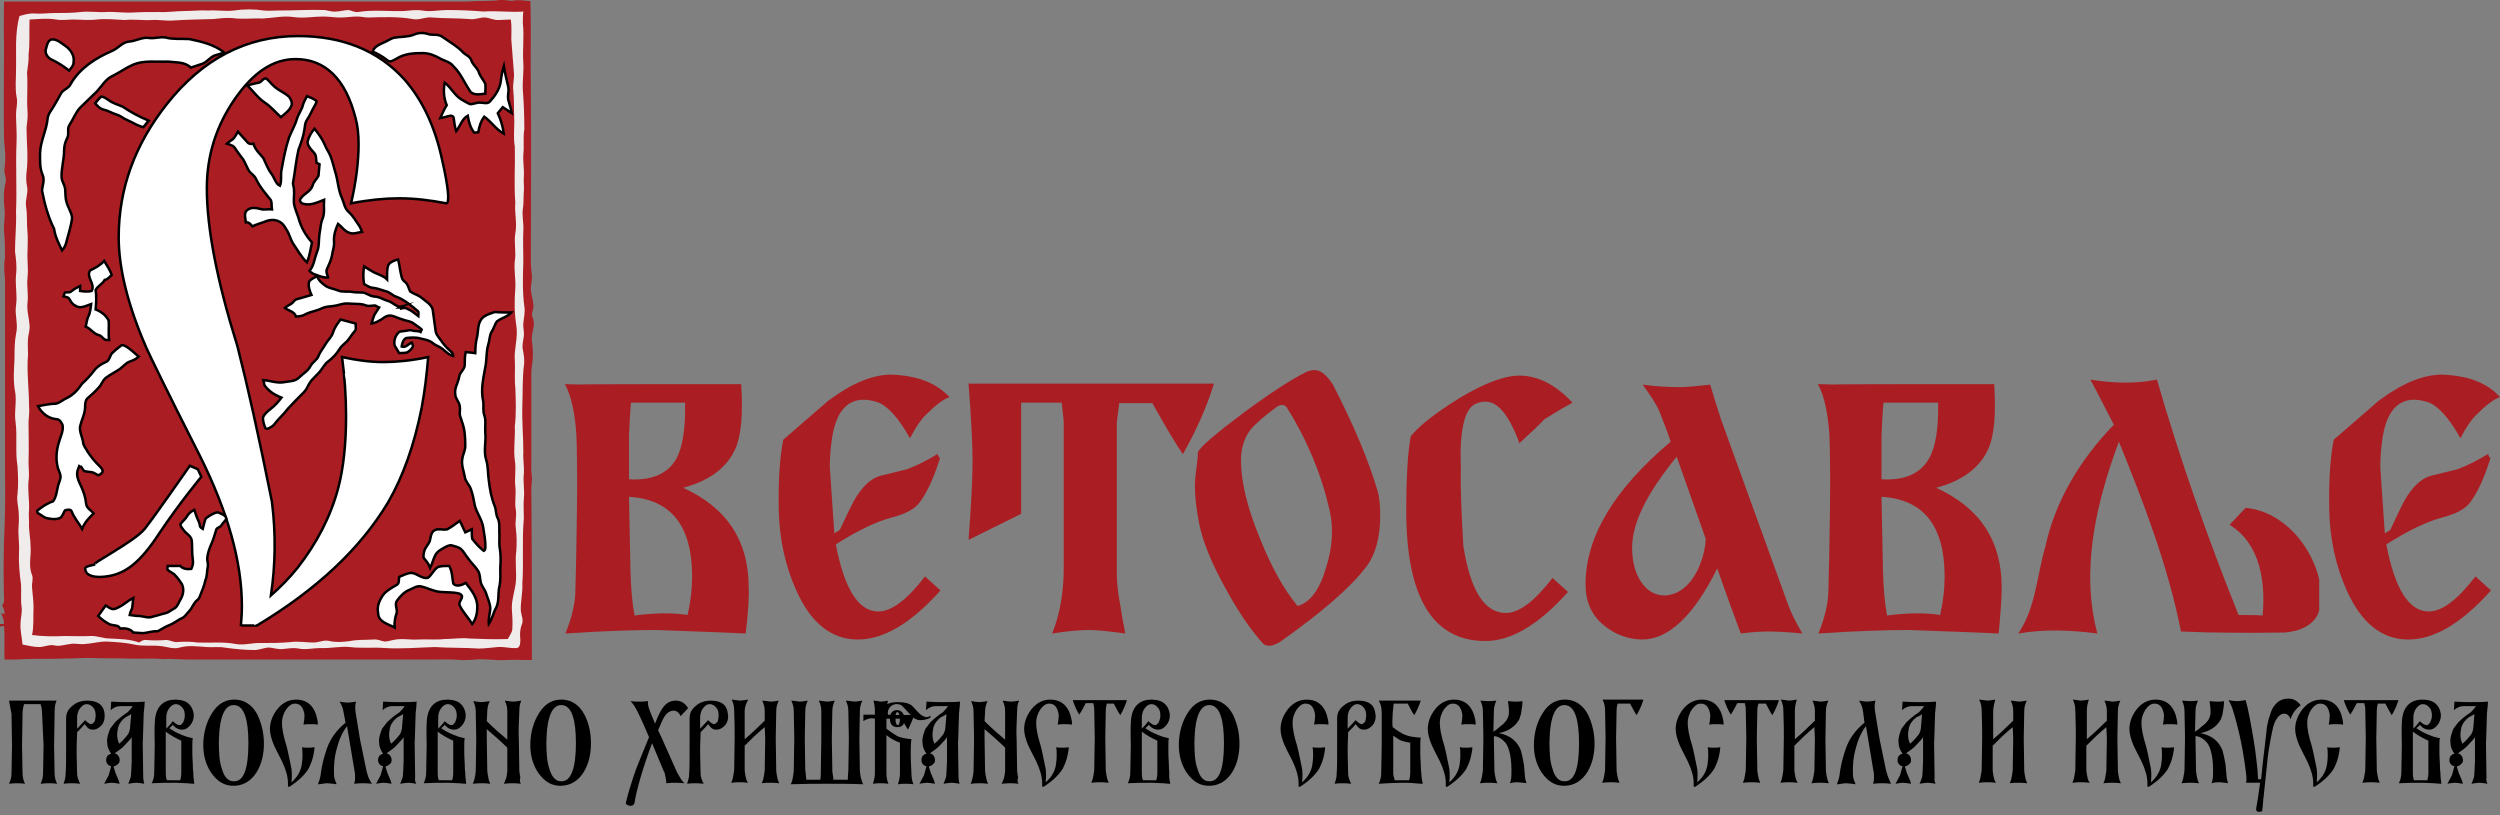 <?xml version="1.0" encoding="utf-8"?>
<!-- Generator: Adobe Illustrator 17.1.0, SVG Export Plug-In . SVG Version: 6.00 Build 0)  -->
<!DOCTYPE svg PUBLIC "-//W3C//DTD SVG 1.1//EN" "http://www.w3.org/Graphics/SVG/1.1/DTD/svg11.dtd">
<svg version="1.1" id="Layer_1" xmlns="http://www.w3.org/2000/svg" xmlns:xlink="http://www.w3.org/1999/xlink" x="0px" y="0px"
	 viewBox="0 0 499.2 162.8" enable-background="new 0 0 499.2 162.8" xml:space="preserve">
<rect x="0" y="0" width="499.2" height="162.8" fill="#808080" stroke="none"/>
<path fill="#AA1E23" d="M99.9,0c1-0.1,1.9,0.3,2.8,0.1c1.1-0.2,2.2,0.1,3.2,0.1c0.2,5.5,0,11,0.1,16.5c0.1,11.8,0,23.6,0,35.4
	c0,1,0.1,1.9,0.2,2.9c0.1,0.9-0.2,1.7-0.2,2.6c0,1.1,0.4,2.1,0.5,3.2c0.1,0.7-0.2,1.3-0.3,2c0.1,0.7,0.5,1.3,0.4,2
	c-0.1,1.1-0.5,2.1-0.4,3.2c0.2,1.5,0.3,3,0.1,4.5c-0.3,1.4-0.2,2.9-0.2,4.3c0,4.8,0,9.7,0,14.5c0,1.3-0.1,2.6,0.1,3.9
	c0.1,1-0.2,2-0.1,3c0.1,11.2,0.1,22.4,0.1,33.6c-1.8,0-3.7-0.1-5.5,0c-2,0.1-3.9-0.3-5.9-0.1c-0.9,0.1-1.7,0.1-2.6,0.1
	c-2.2-0.2-4.4-0.1-6.7-0.1c-15.9,0-31.7,0-47.6,0c-1.8,0-3.6-0.2-5.4-0.1c-2.4-0.2-4.7,0-7.1-0.1c-2.2-0.1-4.5,0-6.7-0.1
	c-1.9-0.1-3.8,0.1-5.7,0.1c-2.7,0.1-5.4,0-8.1,0.1c-1.3,0.1-2.6,0.1-4,0.1c-0.1-2.2,0.1-4.5-0.1-6.7c-0.4,0-0.7,0.1-1.1,0.2
	c0.1-0.2,0.1-0.4,0.2-0.6c0.3,0,0.6,0,0.9,0c0-0.7-0.2-1.5-0.6-2.1c0.2,0,0.4,0,0.7,0.1c0-0.6-0.1-1.2-0.5-1.6
	c0.3-0.5,0.5-0.9,0.4-1.5c-0.1-3.8-0.1-7.6,0-11.4C1,103.6,1.1,99,1,94.5c0-12.9,0-25.8,0-38.7c-0.1-1.4-0.3-2.9,0-4.3
	c0-1.8,0-3.5-0.2-5.3c-0.1-1.5,0.3-3.1,0.1-4.6c-0.2-1.7-0.2-3.4,0.2-5.1c0.3-1-0.4-1.9-0.2-2.9c0.3-1.9,0.1-3.8-0.1-5.7
	c-0.1-6.4,0-12.8,0-19.2C0.7,5.9,0.8,3.1,0.8,0.3c30.9,0,61.8,0,92.7,0C95.6,0.1,97.8,0.3,99.9,0z"/>
<path fill="#F1ECEC" d="M46.7,2.1c2-0.3,4-0.3,6,0c0.9,0.1,1.8,0,2.8,0c3.1,0,6.2-0.2,9.3-0.1c0.8,0.1,1.5,0.4,2.3,0.3
	c0.8,0,1.7-0.3,2.5-0.3c0.6,0.1,1.2,0.5,1.9,0.4c3-0.5,6.1-0.1,9.2-0.2c1.2-0.1,2.4-0.3,3.6-0.1c1.7,0.3,3.3-0.1,5-0.1
	c2.4,0,4.8,0.1,7.2,0.3c2.7-0.2,5.3,0.2,8,0c-0.1,0.8-0.1,1.6-0.1,2.4c0.3,2.6-0.1,5.3,0.1,7.9c0.1,1.8-0.2,3.6-0.1,5.4
	c0.2,2.6,0.3,5.2,0.3,7.8c-0.3,1.7,0,3.3-0.2,5c-0.1,1.5,0.2,3,0.1,4.5c-0.1,1,0.1,2,0,2.9c-0.1,1.2,0,2.4-0.2,3.5
	c-0.2,1.4,0.2,2.9,0.1,4.3c-0.1,2.1,0,4.1,0,6.2c-0.1,3-0.2,6,0.2,9c0.2,1.1-0.1,2.2-0.2,3.3c-0.1,0.9,0.2,1.7,0.1,2.6
	c-0.1,0.9-0.4,1.8-0.2,2.7c0.2,1.1,0.4,2.2,0.2,3.3c-0.3,2.6-0.2,5.3-0.3,7.9c-0.1,3.1,0.2,6.1,0.2,9.2c-0.1,1.5,0.2,2.9,0.1,4.4
	c-0.2,1.7,0.2,3.3,0,5c-0.1,1.3,0,2.6,0,3.9c-0.4,4.4,0,8.7-0.3,13.1c0.1,1.8-0.4,3.6-0.3,5.4c0.1,0.9,0.6,1.8,0.2,2.7
	c-0.4,1-0.4,2-0.3,3c0,0.6,0,1.6-0.7,1.7c-1.3,0.1-2.5-0.3-3.8-0.2c-1.3,0.1-2.5,0.3-3.8,0.3c-2.9-0.2-5.9-0.1-8.8-0.3
	c-3.3,0.1-6.6,0.4-9.9,0.2c-2.3-0.2-4.7,0.1-7-0.2c-2-0.2-3.9,0.3-5.9,0.2c-1.5,0-3,0.4-4.4,0.1c-1.1-0.2-2.1,0-3.2,0.1
	c-1,0.1-1.9-0.3-2.9-0.3c-0.8,0.1-1.6,0.4-2.5,0.5c-2.1,0-4.1-0.2-6.2-0.5c-1.2-0.2-2.4,0-3.5-0.1c-1.8-0.1-3.6-0.4-5.4,0.1
	c-1.3,0.4-2.6-0.2-3.9-0.3c-1.7-0.2-3.5,0.1-5.2-0.3c-1.8-0.4-3.7-0.5-5.6-0.6c-1.4,0-2.8,0.4-4.3,0.5c-1,0.1-2-0.2-2.9,0
	c-1,0.1-2,0.5-3,0.3c-1.1-0.3-2.1,0.3-3.2,0.3c-1.1,0-2.2-0.3-3.3-0.5c-0.1-1.4-0.5-2.8-0.4-4.2c0-1.1,0.4-2.3,0.2-3.4
	c-0.2-1.4,0-2.9-0.1-4.4c-0.3-2.2-0.5-4.3-0.4-6.5c0.1-1.6-0.2-3.3-0.1-4.9c0.1-1.1,0.1-2.3,0-3.4c-0.1-1.1-0.4-2.1-0.2-3.2
	c0.2-1.9,0.1-3.8,0-5.6c-0.5-3,0-5.9-0.4-8.9c-0.3-2,0.3-4.1-0.1-6.1c-0.4-2.1-0.2-4.3-0.1-6.5c0-1.7,0-3.3,0.3-4.9
	c0.5-1.9-0.3-3.8,0-5.7c0.3-2-0.2-4.1,0-6.1c0.2-1.6,0-3.1-0.2-4.7c0-2.6,0.3-5.2,0.2-7.9c0.2-4.6-0.1-9.2,0.1-13.8
	c0.1-1.9-0.1-3.8-0.1-5.7c0-1.2,0.4-2.3,0.1-3.5c-0.3-1.7-0.1-3.4-0.1-5.1c0.1-3.7-0.3-7.4,0.7-11c1-0.3,2.1-0.6,3.1-0.5
	c1.3,0.1,2.6-0.1,4-0.1c1.7,0,3.4,0,5.1-0.2c1.7-0.2,3.3,0.1,5,0c1.8-0.1,3.6,0.2,5.4,0.1c1.7-0.1,3.4-0.1,5.2-0.1
	c1.7,0.1,3.5-0.2,5.2-0.2c1.6,0,3.1-0.2,4.7-0.1C43.5,2,45.1,2.3,46.7,2.1z"/>
<path fill="#AA1E23" d="M52.4,3.7c2.1-0.1,4.1-0.6,6.2-0.3c2,0.3,3.9-0.1,5.9-0.1c1.2,0,2.3,0.2,3.5,0.2c1.1,0,2.2-0.2,3.4-0.2
	c0.7,0,1.4,0.2,2.2,0.2c2.9-0.1,5.9-0.2,8.8,0.3c1.3,0.3,2.6-0.5,3.9-0.3c2.5,0.2,4.9,0.1,7.4,0.3C94.8,4,95.9,3.4,97,3.5
	C97.8,3.6,98.6,4,99.4,4c0.9,0,1.7-0.1,2.6-0.1c0.2,1.3,0.1,2.6,0.1,4c0.2,2.1,0.3,4.3,0.5,6.4c0.2,1.3-0.3,2.5-0.1,3.8
	c0.2,2,0.1,4,0.2,6.1c0,1.7-0.2,3.4,0.1,5.1c0.1,3.7-0.2,7.5,0.1,11.2c-0.2,2,0.4,4,0,6.1c-0.3,1.8,0.2,3.7-0.1,5.5
	c-0.2,1.8,0.2,3.6,0.1,5.4c-0.2,2.5-0.2,5,0.2,7.5c0.4,2.4-0.5,4.7-0.3,7c0.1,1.8-0.1,3.6,0.1,5.4c0.1,2.6,0.2,5.2-0.1,7.7
	c0.1,2.3-0.3,4.6,0,6.8c0.3,1.7-0.1,3.5,0.1,5.2c0.2,1.6-0.2,3.2,0.1,4.7c0.2,1.2-0.2,2.5,0,3.7c0.2,1.5,0.2,3,0.1,4.5
	c-0.3,2.1,0.1,4.2-0.1,6.3c-0.2,1.7-0.8,3.3-0.8,5.1c0.1,1.4,0.2,2.9,0.1,4.3c-0.1,0.7-0.6,1.3-0.9,1.9c-2.5,0.1-5,0-7.6-0.1
	c-1.7-0.2-3.3,0.1-5,0.1c-1.8,0.2-3.6,0-5.4,0.1c-1.6,0.1-3.3-0.3-4.9,0.1c-0.6,0.1-1.1,0.3-1.7,0.3c-0.7-0.1-1.4-0.5-2.2-0.4
	c-1.6,0.1-3.2,0-4.7,0.3c-1.4,0.2-2.8,0.3-4.1,0c-1.1-0.3-2.1,0.3-3.2,0.3c-1.5,0-3-0.3-4.5-0.1c-2,0.2-3.9,0.2-5.9,0.2
	c-1.7-0.1-3.4,0.5-5.1,0.2c-2.5-0.5-5.1-0.2-7.6-0.3c-1.4-0.2-2.7-0.2-4.1-0.1c-0.8,0.1-1.6-0.5-2.4-0.4c-1.3,0.1-2.5,0.1-3.8,0
	c-0.5-0.1-1,0.2-1.4,0.5c-1.9-0.7-3.9-0.7-5.9-0.8c-1.3,0-2.6-0.6-3.9-0.5c-1.7,0.1-3.3,0-5,0c-2.2,0.1-4.4,0.1-6.6-0.2
	c0.4-1.8,0.2-3.7,0.3-5.5c0-1.3-0.2-2.6-0.3-4c-0.1-0.8,0.3-1.7,0-2.5c-0.8-1.9-0.1-3.9-0.3-5.8c0-1.6-0.4-3.1-0.3-4.7
	c0-0.8-0.1-1.7,0-2.5c0.1-1.9-0.3-3.8-0.1-5.8c0.2-1.2,0-2.5,0-3.7c0.1-2.7,0-5.4,0-8.1c0.1-1.1,0.2-2.2,0.1-3.2
	c0-3.4-0.5-6.8-0.2-10.2c0-1.1-0.1-2.2,0-3.3c0.1-0.9,0.4-1.7,0.3-2.6c-0.1-1.5-0.6-3-0.4-4.5c0.2-1.7-0.2-3.3,0-5
	c0.2-1.7-0.1-3.4,0-5.2c0-1.2,0.1-2.5,0-3.7c-0.2-1.8,0-3.5-0.3-5.3c-0.2-1.4,0.5-2.7,0.2-4c-0.2-0.9-0.2-1.9-0.1-2.8
	c0.4-3,0-5.9,0-8.9c0.1-1.1,0.3-2.1,0.2-3.2c-0.2-2.6,0.1-5.1-0.1-7.7c0.1-1.2,0.4-2.4,0.3-3.6C6,8.6,5.8,6.2,5.9,3.9
	c1.8-0.1,3.6-0.3,5.3,0c1.1,0.2,2.3,0,3.4,0c1.6,0,3.1,0.2,4.7,0c1.9-0.2,3.8,0,5.6,0.1c1.8-0.2,3.6,0.1,5.4,0
	c1.4-0.1,2.8,0.2,4.2,0.1c2.7-0.2,5.4-0.2,8.1-0.3c1.2-0.1,2.4-0.3,3.7-0.2C48.5,3.9,50.5,3.6,52.4,3.7z"/>
<path fill="#AA1E23" d="M148.9,126.5c-3.9-0.2-9.8-0.4-17.8-0.7c-4.9,0-10.9,0.2-18.2,0.7c1.3-3.2,2-6.1,2-8.8
	c0.1-3.2,0.2-8.4,0.3-15.5c0.1-7.5,0-12.6-0.1-15.3c-0.3-4.4-1-7.8-2.3-10.2l18.1,0.5c-7.9,0-13.4-0.1-16.6-0.4
	c2.7-0.1,14-0.1,33.7-0.1c0.4,6,0,10.4-1.2,13c-1.7,3.7-5.1,6.3-10.4,7.7c8.8,4,13.1,10.6,13.1,19.9
	C149.6,119.2,149.4,122.2,148.9,126.5z M136.8,80.4H126c-0.2,2.1-0.3,4.3-0.4,6.5c0,0.9,0,2.9,0,6.1v2.7c4.5,0.3,7.7-1.1,9.4-4
	C136.3,89.4,136.9,85.6,136.8,80.4z M137.3,122.8c0.6-2.6,0.9-5.1,0.9-7.7c0-10.1-4.2-15.4-12.6-15.9l0.3,15.1
	c0.1,3,0.3,5.9,0.8,8.6C130.6,122.4,134.1,122.3,137.3,122.8z"/>
<path fill="#AA1E23" d="M189.6,79.3c-1.2,0.4-2.7,1.5-4.8,3.6c-1,1-2,2.5-3.1,4.6c-2.3-4.1-4.5-6.5-6.5-7.2
	c-5.3-1.7-8.4,1.1-9.2,8.2c-0.2,1.6-0.3,3.2-0.3,4.9c0.1,1.5,0.4,5.9,0.9,13.1l1.1-0.7c0.9-1.9,1.8-3.9,2.8-5.8
	c1.6-2.8,3.4-4.5,5.3-5c2.8-0.7,4.6-1.1,5.3-1.3c1.9-0.7,3.9-1.7,6.2-3.1c-0.1,0.2,0,0.5,0.4,0.9c-1.3,4.1-2.7,7.1-4.2,9
	c-1,1.2-2.7,2.1-5.3,2.8c-3.1,0.8-6.9,2.6-11.3,5.4c1.7,8.9,4.5,13.4,8.5,13.4c2.6,0,5.7-2.3,9.3-7l3.1,2.8
	c-5.9,6.6-11.4,9.8-16.5,9.8c-5.3,0-9.4-3.3-12.3-9.8c-2.2-4.9-3.4-10.3-3.5-16.2c-0.1-5.8,0.2-10.4,0.9-13.9c3-2.6,6-5.2,9-7.8
	c4.7-3.5,8.9-5.2,12.6-5.2C183.1,75,186.9,76.4,189.6,79.3z"/>
<path fill="#AA1E23" d="M224.7,126.5c-3-0.4-5.4-0.7-7.2-0.7c-1.9,0-4.3,0.2-7.4,0.7c1.4-3.5,2.2-7.5,2.3-12.2V84.1l-0.4-3.7h-8.1
	v22.2l-10.5,5.2c0.5-6.6,0.8-11.9,0.8-15.7c0-3.7-0.3-8.9-0.8-15.5h49c-1.4,4.6-3.5,9.3-6.2,14.1c-1.2-1.7-3.3-5.2-6.1-10.2h-6.6
	l-0.5,3.8v30.1c0,2.2,0.3,4.5,0.8,7C224,123.1,224.4,124.8,224.7,126.5z"/>
<path fill="#AA1E23" d="M275.1,98.1c0.4,1.4,0.5,3.1,0.5,4.9c0,4.2-0.9,7.7-2.8,10.2c-3.2,4.2-8.9,9.1-17.1,14.9
	c-1.6,1-2.7,1.1-3.5,0.4c-2.7-3-5.3-6.9-7.8-11.6c-2.6-4.7-4.2-8.8-4.9-12.1c-0.6-3-0.9-5.5-0.9-7.6c0-1.1,0.1-2.3,0.3-3.7
	c0.2-1.4,0.3-2.5,0.3-3.2c0.4-1,3.4-3.6,9-7.8c5.7-4.2,9.9-6.9,12.6-8.2c0.6-0.3,1.2-0.4,1.7-0.4c1.2,0,2.3,0.9,3.6,2.8
	C270.3,84.8,273.3,92,275.1,98.1z M264.8,113.3c1.3-4.1,1.5-7.9,0.7-11.4c-1.7-7.4-4.6-14.3-8.6-20.6c-0.4-0.5-1.1-0.6-1.9-0.1
	c-2.6,1.9-4.3,3.4-5.3,4.6c-1.2,1.6-1.9,3.6-1.9,6.1c0,4.2,1.2,9.3,3.7,15.4c2.3,5.8,4.8,10.3,7.6,13.7
	C261.6,120.3,263.5,117.8,264.8,113.3z"/>
<path fill="#AA1E23" d="M314,80.4c-1.3,0.7-3.2,1.8-5.6,3.3c-0.8,0.9-2.5,2.5-5,4.8c-1.2-3.3-2.5-5.6-3.9-7c-1.5-1.4-3.1-1.7-5-0.8
	c-2.1,1.1-3.1,5.4-2.8,12.9c-0.1,3.5,0.1,8.6,0.5,15.4c1.4,8.9,4.2,13.4,8.5,13.4c2.6,0,5.7-2.3,9.3-7l3.1,2.8
	c-5.9,6.6-11.4,9.8-16.5,9.8c-10.5,0-15.8-8.7-15.8-26c0-6.7,0.3-11.7,0.9-14.9c1.9-2.3,5.2-4.8,9.7-7.6c5-3,9-4.5,12-4.5
	C307.1,75,310.6,76.8,314,80.4z"/>
<path fill="#AA1E23" d="M359.9,126.5c-2.9-0.3-5.2-0.4-6.9-0.4c-1.3,0-3.1,0.1-5.4,0.4c-0.9-2.4-2.5-6.7-4.7-13
	c-4.7,9.5-9.8,14.3-15.2,14.2c-2.7-0.1-5.2-1-7.4-2.8c-2.5-2-3.7-4.8-3.7-8.2c0-9.5,5.7-19,17-28.5c-0.4-1.3-1.2-3.4-2.3-6.2
	c-0.5-1.1-1.6-2.9-3.3-5.2c2.9,0.4,5.4,0.5,7.4,0.5c1.4,0,3.5-0.2,6.1-0.5c0.4,1.4,1.1,3.7,2.1,6.8l13.4,37
	C357.6,122.3,358.6,124.3,359.9,126.5z M340.6,107.6l-5.8-16.4c-5.9,7.2-8.9,13.2-8.9,18.2c0,2.7,0.6,5,1.8,6.8s2.8,2.7,4.7,2.7
	c2.6-0.1,4.8-1.7,6.5-4.9C339.9,111.9,340.5,109.8,340.6,107.6z"/>
<path fill="#AA1E23" d="M399.1,126.5c-3.9-0.2-9.8-0.4-17.8-0.7c-4.9,0-10.9,0.2-18.2,0.7c1.3-3.2,2-6.1,2-8.8
	c0.1-3.2,0.2-8.4,0.3-15.5c0.1-7.5,0-12.6-0.1-15.3c-0.3-4.4-1-7.8-2.3-10.2l18.1,0.5c-7.9,0-13.4-0.1-16.6-0.4
	c2.7-0.1,14-0.1,33.7-0.1c0.4,6,0,10.4-1.2,13c-1.7,3.7-5.1,6.3-10.4,7.7c8.8,4,13.1,10.6,13.1,19.9
	C399.7,119.2,399.5,122.2,399.1,126.5z M387,80.4h-10.9c-0.2,2.1-0.3,4.3-0.4,6.5c0,0.9,0,2.9,0,6.1v2.7c4.5,0.3,7.7-1.1,9.4-4
	C386.5,89.4,387.1,85.6,387,80.4z M387.4,122.8c0.6-2.6,0.9-5.1,0.9-7.7c0-10.1-4.2-15.4-12.6-15.9l0.3,15.1c0.1,3,0.3,5.9,0.8,8.6
	C380.7,122.4,384.3,122.3,387.4,122.8z"/>
<path fill="#AA1E23" d="M499.2,79.3c-1.2,0.4-2.7,1.5-4.8,3.6c-1,1-2,2.5-3.1,4.6c-2.3-4.1-4.5-6.5-6.5-7.2
	c-5.3-1.7-8.4,1.1-9.2,8.2c-0.2,1.6-0.3,3.2-0.3,4.9c0.1,1.5,0.4,5.9,0.9,13.1l1.1-0.7c0.9-1.9,1.8-3.9,2.8-5.8
	c1.6-2.8,3.4-4.5,5.3-5c2.8-0.7,4.6-1.1,5.3-1.3c1.9-0.7,3.9-1.7,6.2-3.1c-0.1,0.2,0,0.5,0.4,0.9c-1.3,4.1-2.7,7.1-4.2,9
	c-1,1.2-2.7,2.1-5.3,2.8c-3.1,0.8-6.9,2.6-11.3,5.4c1.7,8.9,4.5,13.4,8.5,13.4c2.6,0,5.7-2.3,9.3-7l3.1,2.8
	c-5.9,6.6-11.4,9.8-16.5,9.8c-5.3,0-9.4-3.3-12.3-9.8c-2.2-4.9-3.4-10.3-3.5-16.2c-0.1-5.8,0.2-10.4,0.9-13.9c3-2.6,6-5.2,9-7.8
	c4.7-3.5,8.9-5.2,12.6-5.2C492.8,75,496.6,76.4,499.2,79.3z"/>
<g>
	<path fill="#FFFFFF" stroke="#000000" stroke-width="0.5" stroke-miterlimit="10" d="M48.1,125c0.1-1.3,0.2-2.6,0.2-4
		c0-8.8-2.8-18.8-8.4-30C33.5,78.4,30,71.2,29.2,69.4c-3.7-8.5-5.5-15.9-5.5-22c0-9.7,3.2-18.5,9.6-26.6c7.1-9,15.9-13.6,26.2-13.6
		c8.9,0,16,2.9,21.2,8.6c3.7,4.2,6.2,9.6,7.6,16.2c1.3,5.7,1.5,8.6,0.8,8.6c-3.1-0.6-6.2-1-9.4-1c-2.8,0-6,0.3-9.6,1
		c1-4.3,1.5-8.3,1.5-11.8c0-2-0.2-3.8-0.6-5.2c-2-7.9-6.1-11.8-12-11.8c-4.5,0-8.5,2.7-12.2,8.1c-3.7,5.4-5.5,11.3-5.5,17.7
		c0,7.9,2,18.4,6.1,31.5c2,7.8,4.3,18.1,6.9,31.1c0.8,6.4,0.7,12.6-0.2,18.7c1.9-1.7,3.7-3.5,5.3-5.5c3.9-5,6.7-10.4,8.2-16.2
		c1-3.9,1.5-8.7,1.5-14.1c0-4.1-0.3-8-0.8-11.8c2.8,0.6,5.5,1,8.2,1s5.7-0.3,9-1c-0.3,3.6-0.7,6.9-1.3,10.1
		c-1.5,7.6-3.8,13.9-6.7,18.9c-5.5,9.2-14.2,17.4-26.2,24.6H48.1z"/>
</g>
<path fill="none" stroke="#FFFFFF" stroke-width="2" stroke-miterlimit="10" d="M72.4,38.6c0,0,5.3-28-13-28.8
	c-10.4,0-21.9,6.8-20.7,33.3c0.5,10.6,17.1,60.3,13,77.5c0.1,1.2,0.1,2.3,0.1,2.3s26-19.1,18-48.5"/>
<g>
	<path d="M8.4,142.5c0-0.6-0.1-1.3-0.3-1.9H4.8c-0.2,0.7-0.3,1.4-0.3,1.9l-0.1,6.4l0.1,5.5c0,0.8,0.2,1.5,0.5,2.1
		c-0.7-0.1-1.2-0.1-1.6-0.1s-0.9,0-1.6,0.1c0.3-0.6,0.5-1.3,0.5-2.1l0.1-5.5l-0.1-6.4c0,0-0.2-0.9-0.5-2.6h9.5
		c-0.3,0.6-0.4,1.4-0.4,2.6l-0.1,6.4l0.1,5.5c0,0.8,0.2,1.5,0.5,2.1c-0.7-0.1-1.2-0.1-1.6-0.1c-0.4,0-0.9,0-1.7,0.1
		c0.3-0.6,0.5-1.3,0.5-2.1l0.1-5.5L8.4,142.5z"/>
	<path d="M20.9,143c0,0.7-0.2,1.4-0.7,1.9c-0.5,0.5-1,0.8-1.6,0.8c-0.5,0-0.8-0.1-1.1-0.4c-0.1-0.1-0.3-0.3-0.6-0.7
		c-0.3,0.4-0.8,0.9-1.5,1.6c-0.1,2.1-0.1,3.3-0.1,3.7c0-0.1,0,1.4,0.1,4.7c0,0.4,0.2,1.1,0.6,1.9c-0.7-0.1-1.3-0.1-1.8-0.1
		c-0.4,0-0.9,0-1.5,0.1c0.2-0.6,0.4-1.2,0.4-1.9c0.1-1.2,0.1-3.1,0.1-5.8c0-3.4,0-5.2,0-5.4c0-1,0.4-1.8,1.3-2.5c0.8-0.7,1.8-1,3-1
		c0.9,0,1.7,0.2,2.3,0.6C20.5,141,20.9,141.8,20.9,143z M19.1,142.9c0-0.6-0.1-1.1-0.4-1.5c-0.4-0.5-0.8-0.8-1.4-0.8
		c-0.5,0-0.9,0.3-1.3,0.8c-0.4,0.5-0.6,1.2-0.6,1.9v2.2l1.6-1.7c0.5,0.5,0.9,0.8,1.2,0.8c0.2,0,0.4-0.2,0.7-0.5
		C19,143.7,19.1,143.3,19.1,142.9z"/>
	<path d="M28.8,156.5c-0.6-0.1-1.2-0.2-1.6-0.2c-0.4,0-0.9,0.1-1.6,0.2c0.1-0.2,0.3-0.7,0.5-1.3c0.1-0.4,0.1-1.5,0.2-3.2
		c0-0.6,0-2.2,0-4.8c-0.1,0.2-0.6,0.8-1.3,1.5c-0.5,0.6-1.2,1.1-2.1,1.7c0.6,0.2,1,0.7,1,1.4c0,0.3-0.1,0.6-0.4,0.8
		c-0.2,0.2-0.5,0.4-0.8,0.4c0,0.1,0,0.3,0.2,0.8c0.1,0.5,0.3,0.8,0.4,1.1c0.1,0.3,0.4,0.8,0.6,1.6c-0.7-0.1-1.2-0.2-1.6-0.2
		c-0.4,0-0.9,0.1-1.5,0.2l0.9-1.7c0.1-0.4,0.3-1,0.5-1.8c-0.6-0.1-1-0.6-1-1.2c0-0.7,0.3-1.1,1-1.3c-0.5-0.7-0.8-1.4-0.8-2.3
		c-0.1-0.8,0.2-1.7,0.6-2.7c0.3-0.4,0.6-0.8,1-1.3c0.4-0.4,1-0.9,1.5-1.3c0.4-0.3,0.7-0.5,1-0.7c0.6-0.6,0.9-1,1-1.2
		c-0.5,0-1.4,0-2.5,0c-0.7,0-1.3,0.3-1.9,0.8l0.1-1.7c1.5,0.1,2.5,0.1,3.3,0.1c1.2,0,2.3,0,3.4-0.1c0,0.5-0.1,1.3-0.2,2.3
		c-0.1,3.9-0.2,5.9-0.2,6l0.1,6.9C28.6,155.6,28.7,156.1,28.8,156.5z M25.1,143.2c-0.8,0.6-1.3,1.3-1.5,2c-0.1,0.5-0.2,1-0.2,1.5
		c0,0.6,0.1,1.2,0.4,1.8c0.4-0.3,1-0.9,1.7-1.8c0.3-0.4,0.5-1.1,0.5-1.8l0.2-2.3C25.9,142.8,25.5,143,25.1,143.2z"/>
	<path d="M38.8,156.5c-0.1,0-0.6,0-1.4-0.1c-0.8,0-1.6-0.1-2.4-0.1c-1.4,0-3,0-4.7,0.1c0.3-0.6,0.5-1.3,0.5-2.2l0.1-5.5
		c-0.1-3.1,0-4.9,0.1-5.5c0.4-2.3,1.8-3.5,4-3.5c1,0,1.8,0.2,2.4,0.6c0.8,0.6,1.2,1.4,1.3,2.5c0,0.7-0.2,1.4-0.7,2
		c-0.5,0.6-1,0.9-1.6,0.9c-0.7,0-1.4-0.3-1.9-1c0,0.1-0.2,0.3-0.7,0.7c0.7,0.5,1.4,0.9,2.4,1.3c0.9,0.4,1.7,0.6,2.3,0.7
		c-0.1,0.3-0.1,1-0.1,2.1c0,0.8,0,1.9,0.1,3.1c0,1.2,0.1,1.7,0.1,1.6C38.6,155.1,38.7,155.8,38.8,156.5z M36.9,142.9
		c0-0.6-0.1-1.1-0.4-1.5c-0.4-0.5-0.8-0.8-1.4-0.8c-0.5,0-0.9,0.3-1.3,0.8c-0.4,0.5-0.6,1.2-0.6,1.9v2.2c0.3-0.3,0.8-0.8,1.3-1.5
		c0.5,0.5,1,0.8,1.4,0.8c0.2,0,0.4-0.2,0.7-0.6C36.8,143.7,36.9,143.3,36.9,142.9z M36.2,147.9c-1.1-0.5-2.2-1.1-3.1-1.8v8.2
		c0,0.7,0.1,1.2,0.2,1.5h1.6h1.1c0.1-0.5,0.2-0.9,0.2-1.4V147.9z"/>
	<path d="M52.7,148.5c0,2.2-0.5,4.1-1.4,5.6c-1.1,1.8-2.6,2.7-4.4,2.8c-2,0.1-3.5-0.8-4.8-2.7c-1.1-1.7-1.6-3.7-1.5-6
		c0.1-2.2,0.7-4.2,1.8-5.9c1.2-1.9,2.8-2.7,4.7-2.6c1.8,0.1,3.3,1.1,4.3,3C52.2,144.4,52.7,146.3,52.7,148.5z M49.6,148.4
		c0-4.9-0.9-7.4-2.7-7.6c-2-0.2-3.1,2.2-3.2,7.3c0,2.2,0.1,4,0.6,5.4c0.5,1.8,1.4,2.6,2.5,2.5C48.7,156,49.6,153.4,49.6,148.4z"/>
	<path d="M57.5,157c0-0.2,0-0.4,0-0.6c0-1.3-0.4-2.7-1.2-4.4c-0.9-1.8-1.5-2.9-1.6-3.2c-0.5-1.2-0.8-2.3-0.8-3.2
		c0-1.4,0.5-2.7,1.4-3.9c1-1.3,2.3-2,3.8-2c1.3,0,2.3,0.4,3.1,1.3c0.5,0.6,0.9,1.4,1.1,2.4c0.2,0.8,0.2,1.3,0.1,1.3
		c-0.4-0.1-0.9-0.1-1.4-0.1c-0.4,0-0.9,0-1.4,0.1c0.1-0.6,0.2-1.2,0.2-1.7c0-0.3,0-0.5-0.1-0.8c-0.3-1.2-0.9-1.7-1.8-1.7
		c-0.7,0-1.2,0.4-1.8,1.2c-0.5,0.8-0.8,1.7-0.8,2.6c0,1.2,0.3,2.7,0.9,4.6c0.3,1.1,0.6,2.7,1,4.6c0.1,0.9,0.1,1.8,0,2.7
		c0.3-0.2,0.5-0.5,0.8-0.8c0.6-0.7,1-1.5,1.2-2.4c0.1-0.6,0.2-1.3,0.2-2.1c0-0.6,0-1.2-0.1-1.7c0.4,0.1,0.8,0.1,1.2,0.1
		c0.4,0,0.8,0,1.3-0.1c0,0.5-0.1,1-0.2,1.5c-0.2,1.1-0.6,2-1,2.8c-0.8,1.3-2.1,2.5-3.8,3.6H57.5z"/>
	<path d="M74.3,156.5c-0.8-0.1-1.4-0.1-1.8-0.1c-0.4,0-1,0-1.8,0.1c0.1-0.2,0.2-0.6,0.2-1.2c0-0.6,0-1-0.1-1.3l-1.5-9
		c-0.8,1-1.5,2.4-2,4.3c-0.5,1.7-0.7,3.5-0.6,5.6c0,0.2,0.1,0.5,0.2,0.9c0.2,0.4,0.3,0.7,0.3,0.8c-0.8-0.1-1.4-0.2-1.8-0.2
		c-0.2,0-0.5,0-1,0.1c-0.4,0.1-0.7,0.1-0.9,0.1c0.2-0.6,0.4-1.1,0.5-1.7c0.2-1.9,0.7-3.8,1.3-5.5c0.7-2,2-3.7,3.7-5.1l-0.4-2.1
		c-0.1-0.8-0.4-1.5-0.8-2.1c0.7,0.1,1.2,0.2,1.6,0.2c0.4,0,1-0.1,1.7-0.2c-0.2,0.6-0.2,1.3-0.1,2.1l0.9,5.5l1.3,6.3
		c0.1,0.3,0.2,0.8,0.4,1.3C73.9,155.9,74.1,156.3,74.3,156.5z"/>
	<path d="M83.1,156.5c-0.6-0.1-1.2-0.2-1.6-0.2c-0.4,0-0.9,0.1-1.6,0.2c0.1-0.2,0.3-0.7,0.5-1.3c0.1-0.4,0.1-1.5,0.2-3.2
		c0-0.6,0-2.2,0-4.8c-0.1,0.2-0.6,0.8-1.3,1.5c-0.5,0.6-1.2,1.1-2.1,1.7c0.6,0.2,1,0.7,1,1.4c0,0.3-0.1,0.6-0.4,0.8
		c-0.2,0.2-0.5,0.4-0.8,0.4c0,0.1,0,0.3,0.2,0.8c0.1,0.5,0.3,0.8,0.4,1.1c0.1,0.3,0.4,0.8,0.6,1.6c-0.7-0.1-1.2-0.2-1.6-0.2
		c-0.4,0-0.9,0.1-1.5,0.2l0.9-1.7c0.1-0.4,0.3-1,0.5-1.8c-0.6-0.1-1-0.6-1-1.2c0-0.7,0.3-1.1,1-1.3c-0.5-0.7-0.8-1.4-0.8-2.3
		c-0.1-0.8,0.2-1.7,0.6-2.7c0.3-0.4,0.6-0.8,1-1.3c0.4-0.4,1-0.9,1.5-1.3c0.4-0.3,0.7-0.5,1-0.7c0.6-0.6,0.9-1,1-1.2
		c-0.5,0-1.4,0-2.5,0c-0.7,0-1.3,0.3-1.9,0.8l0.1-1.7c1.5,0.1,2.5,0.1,3.3,0.1c1.2,0,2.3,0,3.4-0.1c0,0.5-0.1,1.3-0.2,2.3
		c-0.1,3.9-0.2,5.9-0.2,6l0.1,6.9C82.8,155.6,82.9,156.1,83.1,156.5z M79.4,143.2c-0.8,0.6-1.3,1.3-1.5,2c-0.1,0.5-0.2,1-0.2,1.5
		c0,0.6,0.1,1.2,0.4,1.8c0.4-0.3,1-0.9,1.7-1.8c0.3-0.4,0.5-1.1,0.5-1.8l0.2-2.3C80.2,142.8,79.8,143,79.4,143.2z"/>
	<path d="M93.1,156.5c-0.1,0-0.6,0-1.4-0.1c-0.8,0-1.6-0.1-2.4-0.1c-1.4,0-3,0-4.7,0.1c0.3-0.6,0.5-1.3,0.5-2.2l0.1-5.5
		c-0.1-3.1,0-4.9,0.1-5.5c0.4-2.3,1.8-3.5,4-3.5c1,0,1.8,0.2,2.4,0.6c0.8,0.6,1.2,1.4,1.3,2.5c0,0.7-0.2,1.4-0.7,2
		c-0.5,0.6-1,0.9-1.6,0.9c-0.7,0-1.4-0.3-1.9-1c0,0.1-0.2,0.3-0.7,0.7c0.7,0.5,1.4,0.9,2.4,1.3c0.9,0.4,1.7,0.6,2.3,0.7
		c-0.1,0.3-0.1,1-0.1,2.1c0,0.8,0,1.9,0.1,3.1c0,1.2,0.1,1.7,0.1,1.6C92.9,155.1,93,155.8,93.1,156.5z M91.2,142.9
		c0-0.6-0.1-1.1-0.4-1.5c-0.4-0.5-0.8-0.8-1.4-0.8c-0.5,0-0.9,0.3-1.3,0.8c-0.4,0.5-0.6,1.2-0.6,1.9v2.2c0.3-0.3,0.8-0.8,1.3-1.5
		c0.5,0.5,1,0.8,1.4,0.8c0.2,0,0.4-0.2,0.7-0.6C91.1,143.7,91.2,143.3,91.2,142.9z M90.5,147.9c-1.1-0.5-2.2-1.1-3.1-1.8v8.2
		c0,0.7,0.1,1.2,0.2,1.5h1.6h1.1c0.1-0.5,0.2-0.9,0.2-1.4V147.9z"/>
	<path d="M104,156.5c-0.7-0.1-1.3-0.1-1.6-0.1c-0.4,0-1,0-1.8,0.1c0.1-0.2,0.3-0.6,0.5-1.2c0.1-0.6,0.2-1,0.2-1.3v-4.7
		c-1.2-1.2-2.6-2.4-4.1-3.7v2l0.1,6.3c0,0.3,0.1,0.8,0.2,1.3c0.1,0.7,0.3,1.1,0.4,1.3c-0.8-0.1-1.3-0.1-1.7-0.1c-0.4,0-1,0-1.8,0.1
		c0.1-0.2,0.3-0.6,0.4-1.2c0.1-0.6,0.2-1,0.2-1.3l0.1-6.4l-0.1-5.5c0-0.8-0.2-1.5-0.5-2.1c0.7,0.1,1.2,0.2,1.6,0.2
		c0.4,0,0.9-0.1,1.7-0.2c-0.3,0.6-0.5,1.3-0.5,2.1l-0.1,1.9c1.5,1.5,2.9,2.7,4.1,3.7V142c0-0.8-0.2-1.5-0.5-2.1
		c0.7,0.1,1.3,0.2,1.7,0.2c0.4,0,0.9-0.1,1.6-0.2c-0.3,0.6-0.4,1.3-0.4,2.1c-0.1,2.5-0.2,4.4-0.1,5.5l0.1,6.4c0,0.3,0.1,0.8,0.2,1.3
		C103.7,155.9,103.9,156.3,104,156.5z"/>
	<path d="M118,148.5c0,2.2-0.5,4.1-1.4,5.6c-1.1,1.8-2.6,2.7-4.4,2.8c-2,0.1-3.5-0.8-4.8-2.7c-1.1-1.7-1.6-3.7-1.5-6
		c0.1-2.2,0.7-4.2,1.8-5.9c1.2-1.9,2.8-2.7,4.7-2.6c1.8,0.1,3.3,1.1,4.3,3C117.6,144.4,118,146.3,118,148.5z M115,148.4
		c0-4.9-0.9-7.4-2.7-7.6c-2-0.2-3.1,2.2-3.2,7.3c0,2.2,0.1,4,0.6,5.4c0.5,1.8,1.4,2.6,2.5,2.5C114,156,115,153.4,115,148.4z"/>
	<path d="M135.9,143c-0.3-0.7-0.8-1.1-1.4-1.1c-0.9,0-1.7,0.7-2.3,2.1c-0.2,0.4-0.4,1-0.8,1.8l0.8,1.7l2.8,6.3
		c0.1,0.3,0.4,0.8,0.7,1.3c0.4,0.7,0.7,1.1,1,1.3c-1-0.1-1.6-0.1-2-0.1c-0.4,0-0.9,0-1.7,0.1c0.1-0.2,0-0.6-0.1-1.2
		c-0.1-0.6-0.2-1-0.4-1.3l-2.3-5.5c-2,5.4-3.1,9.4-3.5,11.9c-0.1,0.4-0.3,0.6-0.8,0.6c-0.3,0-0.5-0.1-0.7-0.2
		c-0.2-0.1-0.3-0.3-0.2-0.5c0.4-1.8,1.1-4,2-6.6c0.2-0.6,1.1-2.7,2.6-6.4c-0.6-1.4-1.3-3.1-2.3-5.1c-0.4-0.8-0.8-1.5-1.4-2.1
		c0.7,0.1,1.3,0.1,1.7,0.1c0.4,0,1,0,1.8-0.1c-0.1,0.6,0.1,1.2,0.3,1.8c0.3,0.8,0.7,1.7,1.1,2.7c0.6-1.6,1.2-2.8,1.8-3.5
		c0.6-0.7,1.4-1.1,2.3-1.1c1.1,0,1.9,0.5,2.5,1.5L135.9,143z"/>
	<path d="M145.4,143c0,0.7-0.2,1.4-0.7,1.9c-0.5,0.5-1,0.8-1.6,0.8c-0.5,0-0.8-0.1-1.1-0.4c-0.1-0.1-0.3-0.3-0.6-0.7
		c-0.3,0.4-0.8,0.9-1.5,1.6c-0.1,2.1-0.1,3.3-0.1,3.7c0-0.1,0,1.4,0.1,4.7c0,0.4,0.2,1.1,0.6,1.9c-0.7-0.1-1.3-0.1-1.8-0.1
		c-0.4,0-0.9,0-1.5,0.1c0.2-0.6,0.4-1.2,0.4-1.9c0.1-1.2,0.1-3.1,0.1-5.8c0-3.4,0-5.2,0-5.4c0-1,0.4-1.8,1.3-2.5c0.8-0.7,1.8-1,3-1
		c0.9,0,1.7,0.2,2.3,0.6C145,141,145.3,141.8,145.4,143z M143.5,142.9c0-0.6-0.1-1.1-0.4-1.5c-0.4-0.5-0.8-0.8-1.4-0.8
		c-0.5,0-0.9,0.3-1.3,0.8c-0.4,0.5-0.6,1.2-0.6,1.9v2.2l1.6-1.7c0.5,0.5,0.9,0.8,1.2,0.8c0.2,0,0.4-0.2,0.7-0.5
		C143.4,143.7,143.5,143.3,143.5,142.9z"/>
	<path d="M148.7,142v5.6c1.2-1,2.5-2.2,4-3.7V142c0-0.8-0.2-1.5-0.5-2.1c0.3,0,0.9,0.1,1.7,0.2c0.4,0,0.9-0.1,1.6-0.2
		c-0.3,0.6-0.5,1.3-0.5,2.1l-0.1,5.5l0.1,6.4c0,0.3,0.1,0.8,0.2,1.3c0.1,0.6,0.3,1,0.4,1.2c-0.8-0.1-1.4-0.1-1.8-0.1
		c-0.4,0-0.9,0-1.7,0.1c0.1-0.2,0.3-0.6,0.4-1.3c0.1-0.6,0.2-1,0.2-1.3l0.1-6.3l-0.1-2.3c-1.5,1.2-2.8,2.5-4,3.7v4.9
		c0,0.3,0.1,0.8,0.2,1.3c0.1,0.6,0.3,1,0.5,1.2c-0.8-0.1-1.4-0.1-1.8-0.1c-0.4,0-0.9,0-1.6,0.1c0.1-0.2,0.3-0.6,0.4-1.3
		c0.1-0.6,0.2-1,0.2-1.3l0.1-6.4c0-1.1,0-3-0.1-5.5c0-0.8-0.2-1.5-0.5-2.1c0.3,0,0.8,0.1,1.6,0.2c0.4,0,0.9-0.1,1.7-0.2
		C148.9,140.6,148.7,141.3,148.7,142z"/>
	<path d="M172.4,156.6c-2.6-0.1-5.1-0.1-7.3-0.1c-2.2,0-4.6,0-7.2,0.1c0.1-0.2,0.3-0.6,0.4-1.3c0.1-0.6,0.2-1.1,0.2-1.4l0.1-6.4
		l-0.1-5.5c0-0.8-0.2-1.5-0.5-2.1c0.3,0,0.9,0.1,1.7,0.2c0.4,0,0.9-0.1,1.6-0.2c-0.3,0.6-0.5,1.3-0.5,2.1l-0.1,5.5l0.1,6.4
		c0.1,0.4,0.1,1,0.2,1.8h2.8c0.1-0.6,0.1-1.2,0.1-1.7l0.1-6.4L164,142c0-0.8-0.2-1.5-0.5-2.1c0.3,0,0.9,0.1,1.6,0.2
		c0.4,0,0.9-0.1,1.6-0.2c-0.3,0.6-0.5,1.3-0.5,2.1l-0.1,5.5l0.1,6.4c0,0.1,0,0.3,0.1,0.8s0.1,0.7,0.1,1h2.9c0-0.5,0-1.1,0.1-1.8
		l0.1-6.4l-0.1-5.5c0-0.8-0.2-1.5-0.5-2.1c0.3,0,0.9,0.1,1.7,0.2c0.4,0,0.9-0.1,1.6-0.2c-0.3,0.6-0.5,1.3-0.5,2.1l-0.1,5.5l0.1,6.4
		c0,0.3,0.1,0.8,0.2,1.4C172.1,156,172.2,156.4,172.4,156.6z"/>
	<path d="M185.8,143.3c-0.7,0.4-1.4,0.5-2.1,0.5c-0.3,0-0.7-0.1-1.2-0.4c-0.6-0.6-1.4-1.4-2.3-2.4c-0.3-0.3-0.7-0.4-1.2-0.4
		s-0.9,0.2-1.3,0.6c-0.3,0.4-0.5,0.9-0.4,1.4c0,0.3,0,0.5,0,0.7c-0.3-0.1-0.6-0.1-0.8-0.1c-0.2,0-0.5,0-0.7,0.1
		c-0.1-0.9,0.1-1.6,0.6-2.1c0.6-0.7,1.5-1,2.9-1c1.4,0,2.4,0.3,2.9,0.8c0.4,0.4,0.8,0.9,1.2,1.3c0.6,0.6,1.1,0.8,1.5,0.9
		c0.4,0,0.7-0.1,0.9-0.3L185.8,143.3z M179.2,145.2c-1,0-1.5-0.6-1.5-1.7c0-0.5,0.1-1,0.4-1.3c0.3-0.3,0.6-0.4,1-0.4
		c0.4,0,0.7,0.1,1,0.4c0.3,0.3,0.5,0.7,0.5,1.2C180.7,144.6,180.2,145.2,179.2,145.2z M179.2,142.2c-0.3,0-0.4,0.4-0.4,1.2
		c0,0.9,0.2,1.4,0.5,1.4c0.2,0,0.4-0.5,0.4-1.4C179.6,142.7,179.5,142.2,179.2,142.2z"/>
	<path d="M182.6,142.7c-0.3,0.8-0.7,1.8-1.3,3c-0.4-0.6-0.8-1.4-1.3-2.2c-0.6,0-1.5,0-3,0v0.7c0,0.7,0,1.1,0,1.3
		c0.9,0.7,1.7,1.2,2.2,1.5c0.7,0.3,1.7,0.5,2.8,0.6c-0.2,1-0.2,3.4,0,6.9c0,0.7,0.1,1.4,0.4,2.1c-0.7-0.1-1.2-0.1-1.6-0.1
		c-0.4,0-0.9,0-1.5,0.1c0.3-0.9,0.4-1.6,0.4-2.1v-6.2c-0.9-0.3-1.8-0.8-2.7-1.5v7.5c0,0.8,0.1,1.5,0.4,2.2c-0.7-0.1-1.2-0.1-1.6-0.1
		c-0.4,0-0.9,0-1.5,0.1c0.3-0.9,0.4-1.6,0.4-2v-5.6c0-0.7,0-1.6,0-2.6c0-1.3,0-2.2,0-2.8c-0.5-0.1-0.9-0.1-1.2,0
		c-0.3,0.1-0.7,0.2-1.1,0.5v-1.3h2.3v-0.7c0-0.7-0.1-1.4-0.3-2.1c0.3,0,0.8,0.1,1.5,0.2c0.4,0,0.9-0.1,1.4-0.2
		c-0.2,0.9-0.3,1.6-0.3,2.1v0.7C179.6,142.8,181.4,142.8,182.6,142.7z"/>
	<path d="M191.6,156.5c-0.6-0.1-1.2-0.2-1.6-0.2c-0.4,0-0.9,0.1-1.6,0.2c0.1-0.2,0.3-0.7,0.5-1.3c0.1-0.4,0.1-1.5,0.2-3.2
		c0-0.6,0-2.2,0-4.8c-0.1,0.2-0.6,0.8-1.3,1.5c-0.5,0.6-1.2,1.1-2.1,1.7c0.6,0.2,1,0.7,1,1.4c0,0.3-0.1,0.6-0.4,0.8
		c-0.2,0.2-0.5,0.4-0.8,0.4c0,0.1,0,0.3,0.2,0.8c0.1,0.5,0.3,0.8,0.4,1.1c0.1,0.3,0.4,0.8,0.6,1.6c-0.7-0.1-1.2-0.2-1.6-0.2
		c-0.4,0-0.9,0.1-1.5,0.2l0.9-1.7c0.1-0.4,0.3-1,0.5-1.8c-0.6-0.1-1-0.6-1-1.2c0-0.7,0.3-1.1,1-1.3c-0.5-0.7-0.8-1.4-0.8-2.3
		c-0.1-0.8,0.2-1.7,0.6-2.7c0.3-0.4,0.6-0.8,1-1.3c0.4-0.4,1-0.9,1.5-1.3c0.4-0.3,0.7-0.5,1-0.7c0.6-0.6,0.9-1,1-1.2
		c-0.5,0-1.4,0-2.5,0c-0.7,0-1.3,0.3-1.9,0.8l0.1-1.7c1.5,0.1,2.5,0.1,3.3,0.1c1.2,0,2.3,0,3.4-0.1c0,0.5-0.1,1.3-0.2,2.3
		c-0.1,3.9-0.2,5.9-0.2,6l0.1,6.9C191.4,155.6,191.5,156.1,191.6,156.5z M187.9,143.2c-0.8,0.6-1.3,1.3-1.5,2
		c-0.1,0.5-0.2,1-0.2,1.5c0,0.6,0.1,1.2,0.4,1.8c0.4-0.3,1-0.9,1.7-1.8c0.3-0.4,0.5-1.1,0.5-1.8l0.2-2.3
		C188.7,142.8,188.4,143,187.9,143.2z"/>
	<path d="M203.4,156.5c-0.7-0.1-1.3-0.1-1.6-0.1c-0.4,0-1,0-1.8,0.1c0.1-0.2,0.3-0.6,0.5-1.2c0.1-0.6,0.2-1,0.2-1.3v-4.7
		c-1.2-1.2-2.6-2.4-4.1-3.7v2l0.1,6.3c0,0.3,0.1,0.8,0.2,1.3c0.1,0.7,0.3,1.1,0.4,1.3c-0.8-0.1-1.3-0.1-1.7-0.1c-0.4,0-1,0-1.8,0.1
		c0.1-0.2,0.3-0.6,0.4-1.2c0.1-0.6,0.2-1,0.2-1.3l0.1-6.4l-0.1-5.5c0-0.8-0.2-1.5-0.5-2.1c0.7,0.1,1.2,0.2,1.6,0.2
		c0.4,0,0.9-0.1,1.7-0.2c-0.3,0.6-0.5,1.3-0.5,2.1l-0.1,1.9c1.5,1.5,2.9,2.7,4.1,3.7V142c0-0.8-0.2-1.5-0.5-2.1
		c0.7,0.1,1.3,0.2,1.7,0.2c0.4,0,0.9-0.1,1.6-0.2c-0.3,0.6-0.4,1.3-0.4,2.1c-0.1,2.5-0.2,4.4-0.1,5.5l0.1,6.4c0,0.3,0.1,0.8,0.2,1.3
		C203.1,155.9,203.2,156.3,203.4,156.5z"/>
	<path d="M208.1,157c0-0.2,0-0.4,0-0.6c0-1.3-0.4-2.7-1.2-4.4c-0.9-1.8-1.5-2.9-1.6-3.2c-0.5-1.2-0.8-2.3-0.8-3.2
		c0-1.4,0.5-2.7,1.4-3.9c1-1.3,2.3-2,3.8-2c1.3,0,2.3,0.4,3.1,1.3c0.5,0.6,0.9,1.4,1.1,2.4c0.2,0.8,0.2,1.3,0.1,1.3
		c-0.4-0.1-0.9-0.1-1.4-0.1c-0.4,0-0.9,0-1.4,0.1c0.1-0.6,0.2-1.2,0.2-1.7c0-0.3,0-0.5-0.1-0.8c-0.3-1.2-0.9-1.7-1.8-1.7
		c-0.7,0-1.2,0.4-1.8,1.2c-0.5,0.8-0.8,1.7-0.8,2.6c0,1.2,0.3,2.7,0.9,4.6c0.3,1.1,0.6,2.7,1,4.6c0.1,0.9,0.1,1.8,0,2.7
		c0.3-0.2,0.5-0.5,0.8-0.8c0.6-0.7,1-1.5,1.2-2.4c0.1-0.6,0.2-1.3,0.2-2.1c0-0.6,0-1.2-0.1-1.7c0.4,0.1,0.8,0.1,1.2,0.1
		c0.4,0,0.8,0,1.3-0.1c0,0.5-0.1,1-0.2,1.5c-0.2,1.1-0.6,2-1,2.8c-0.8,1.3-2.1,2.5-3.8,3.6H208.1z"/>
	<path d="M225,139.9c-0.3,0.9-0.7,1.9-1.3,2.9c-0.3-0.4-0.7-1.2-1.3-2.3H221c-0.1,0.4-0.2,0.9-0.2,1.4l-0.1,5.5l0.1,6.4
		c0,0.3,0.1,0.8,0.2,1.3c0.1,0.6,0.3,1,0.4,1.2c-0.8-0.1-1.4-0.1-1.8-0.1c-0.4,0-0.9,0-1.7,0.1c0.1-0.2,0.3-0.6,0.4-1.3
		c0.1-0.6,0.2-1,0.2-1.3l0.1-6.4l-0.1-5.5c0-0.6-0.1-1-0.2-1.4h-1.5c-0.3,0.6-0.7,1.4-1.3,2.3c-0.6-1-1-2-1.3-2.9H225z"/>
	<path d="M233.7,156.5c-0.1,0-0.6,0-1.4-0.1c-0.8,0-1.6-0.1-2.4-0.1c-1.4,0-3,0-4.7,0.1c0.3-0.6,0.5-1.3,0.5-2.2l0.1-5.5
		c-0.1-3.1,0-4.9,0.1-5.5c0.4-2.3,1.8-3.5,4-3.5c1,0,1.8,0.2,2.4,0.6c0.8,0.6,1.2,1.4,1.3,2.5c0,0.7-0.2,1.4-0.7,2
		c-0.5,0.6-1,0.9-1.6,0.9c-0.7,0-1.4-0.3-1.9-1c0,0.1-0.2,0.3-0.7,0.7c0.7,0.5,1.4,0.9,2.4,1.3c0.9,0.4,1.7,0.6,2.3,0.7
		c-0.1,0.3-0.1,1-0.1,2.1c0,0.8,0,1.9,0.1,3.1c0,1.2,0.1,1.7,0.1,1.6C233.4,155.1,233.5,155.8,233.7,156.5z M231.7,142.9
		c0-0.6-0.1-1.1-0.4-1.5c-0.4-0.5-0.8-0.8-1.4-0.8c-0.5,0-0.9,0.3-1.3,0.8c-0.4,0.5-0.6,1.2-0.6,1.9v2.2c0.3-0.3,0.8-0.8,1.3-1.5
		c0.5,0.5,1,0.8,1.4,0.8c0.2,0,0.4-0.2,0.7-0.6C231.6,143.7,231.7,143.3,231.7,142.9z M231.1,147.9c-1.1-0.5-2.2-1.1-3.1-1.8v8.2
		c0,0.7,0.1,1.2,0.2,1.5h1.6h1.1c0.1-0.5,0.2-0.9,0.2-1.4V147.9z"/>
	<path d="M247.5,148.5c0,2.2-0.5,4.1-1.4,5.6c-1.1,1.8-2.6,2.7-4.4,2.8c-2,0.1-3.5-0.8-4.8-2.7c-1.1-1.7-1.6-3.7-1.5-6
		c0.1-2.2,0.7-4.2,1.8-5.9c1.2-1.9,2.8-2.7,4.7-2.6c1.8,0.1,3.3,1.1,4.3,3C247,144.4,247.5,146.3,247.5,148.5z M244.4,148.4
		c0-4.9-0.9-7.4-2.7-7.6c-2-0.2-3.1,2.2-3.2,7.3c0,2.2,0.1,4,0.6,5.4c0.5,1.8,1.4,2.6,2.5,2.5C243.5,156,244.4,153.4,244.4,148.4z"
		/>
	<path d="M259.3,157c0-0.2,0-0.4,0-0.6c0-1.3-0.4-2.7-1.2-4.4c-0.9-1.8-1.5-2.9-1.6-3.2c-0.5-1.2-0.8-2.3-0.8-3.2
		c0-1.4,0.5-2.7,1.4-3.9c1-1.3,2.3-2,3.8-2c1.3,0,2.3,0.4,3.1,1.3c0.5,0.6,0.9,1.4,1.1,2.4c0.2,0.8,0.2,1.3,0.1,1.3
		c-0.4-0.1-0.9-0.1-1.4-0.1c-0.4,0-0.9,0-1.4,0.1c0.1-0.6,0.2-1.2,0.2-1.7c0-0.3,0-0.5-0.1-0.8c-0.3-1.2-0.9-1.7-1.8-1.7
		c-0.7,0-1.2,0.4-1.8,1.2c-0.5,0.8-0.8,1.7-0.8,2.6c0,1.2,0.3,2.7,0.9,4.6c0.3,1.1,0.6,2.7,1,4.6c0.1,0.9,0.1,1.8,0,2.7
		c0.3-0.2,0.5-0.5,0.8-0.8c0.6-0.7,1-1.5,1.2-2.4c0.1-0.6,0.2-1.3,0.2-2.1c0-0.6,0-1.2-0.1-1.7c0.4,0.1,0.8,0.1,1.2,0.1
		c0.4,0,0.8,0,1.3-0.1c0,0.5-0.1,1-0.2,1.5c-0.2,1.1-0.6,2-1,2.8c-0.8,1.3-2.1,2.5-3.8,3.6H259.3z"/>
	<path d="M274.7,143c0,0.7-0.2,1.4-0.7,1.9c-0.5,0.5-1,0.8-1.6,0.8c-0.5,0-0.8-0.1-1.1-0.4c-0.1-0.1-0.3-0.3-0.6-0.7
		c-0.3,0.4-0.8,0.9-1.5,1.6c-0.1,2.1-0.1,3.3-0.1,3.7c0-0.1,0,1.4,0.1,4.7c0,0.4,0.2,1.1,0.6,1.9c-0.7-0.1-1.3-0.1-1.8-0.1
		c-0.4,0-0.9,0-1.5,0.1c0.2-0.6,0.4-1.2,0.4-1.9c0.1-1.2,0.1-3.1,0.1-5.8c0-3.4,0-5.2,0-5.4c0-1,0.4-1.8,1.3-2.5c0.8-0.7,1.8-1,3-1
		c0.9,0,1.7,0.2,2.3,0.6C274.3,141,274.6,141.8,274.7,143z M272.8,142.9c0-0.6-0.1-1.1-0.4-1.5c-0.4-0.5-0.8-0.8-1.4-0.8
		c-0.5,0-0.9,0.3-1.3,0.8c-0.4,0.5-0.6,1.2-0.6,1.9v2.2l1.6-1.7c0.5,0.5,0.9,0.8,1.2,0.8c0.2,0,0.4-0.2,0.7-0.5
		C272.7,143.7,272.8,143.3,272.8,142.9z"/>
	<path d="M284.1,156.5c-0.1,0-0.7,0-1.6-0.1s-1.8-0.1-2.5-0.1c-1.4,0-3,0.1-4.7,0.2c0.3-0.6,0.5-1.3,0.5-2.2l0.1-5.5v-6.4
		c0-1.1-0.2-1.9-0.6-2.5c2.9,0,5.7,0,8.4,0c-0.3,0.9-0.7,1.9-1.3,2.9c-0.3-0.4-0.7-1.1-1.3-2.3h-2.8c-0.1,0.5-0.1,1.1-0.2,1.8
		c-0.1,1.5-0.1,2.5,0,2.9c0.9,0.7,1.7,1.2,2.4,1.5c0.9,0.4,1.9,0.5,3.2,0.6c-0.1,0.4-0.1,1.1-0.1,2.3c0,0.8,0,1.8,0.1,3
		c0,1.2,0.1,1.7,0.1,1.5C283.8,154.9,283.9,155.6,284.1,156.5z M278.2,154.3c0,0.4,0.1,0.9,0.3,1.5h1.5h1.4c0.1-0.5,0.2-1,0.2-1.4
		v-6.1c-0.8-0.1-1.5-0.3-2-0.5c-0.2-0.1-0.7-0.4-1.4-0.9L278.2,154.3z"/>
	<path d="M288.7,157c0-0.2,0-0.4,0-0.6c0-1.3-0.4-2.7-1.2-4.4c-0.9-1.8-1.5-2.9-1.6-3.2c-0.5-1.2-0.8-2.3-0.8-3.2
		c0-1.4,0.5-2.7,1.4-3.9c1-1.3,2.3-2,3.8-2c1.3,0,2.3,0.4,3.1,1.3c0.5,0.6,0.9,1.4,1.1,2.4c0.2,0.8,0.2,1.3,0.1,1.3
		c-0.4-0.1-0.9-0.1-1.4-0.1c-0.4,0-0.9,0-1.4,0.1c0.1-0.6,0.2-1.2,0.2-1.7c0-0.3,0-0.5-0.1-0.8c-0.3-1.2-0.9-1.7-1.8-1.7
		c-0.7,0-1.2,0.4-1.8,1.2c-0.5,0.8-0.8,1.7-0.8,2.6c0,1.2,0.3,2.7,0.9,4.6c0.3,1.1,0.6,2.7,1,4.6c0.1,0.9,0.1,1.8,0,2.7
		c0.3-0.2,0.5-0.5,0.8-0.8c0.6-0.7,1-1.5,1.2-2.4c0.1-0.6,0.2-1.3,0.2-2.1c0-0.6,0-1.2-0.1-1.7c0.4,0.1,0.8,0.1,1.2,0.1
		c0.4,0,0.8,0,1.3-0.1c0,0.5-0.1,1-0.2,1.5c-0.2,1.1-0.6,2-1,2.8c-0.8,1.3-2.1,2.5-3.8,3.6H288.7z"/>
	<path d="M301.2,143c0.2-0.7,0.1-1.7-0.1-3c1,0.1,1.5,0.1,1.4,0.1c0.4,0,1,0,1.5-0.1c0,0.7-0.1,1.5-0.3,2.6
		c-0.2,0.6-0.3,1.1-0.5,1.3c-0.3,0.5-0.8,1.1-1.6,1.6c-0.6,0.4-1.4,0.7-2.3,0.9c2.2,0.4,3.7,1.6,4.4,3.5c0.2,0.7,0.4,1.6,0.6,2.8
		c0.1,0.8,0.1,1.6,0.2,2.3c0,0.3,0.1,0.8,0.3,1.4c-0.3-0.1-0.9-0.1-1.7-0.2c-0.4,0-1,0-1.6,0.2c0.2-0.5,0.3-1.1,0.3-1.8
		c0,0,0,0.1,0,0.1c0.1-3.2-0.4-5.4-1.2-6.4c-0.7-0.8-1.5-1.3-2.3-1.3v0.6l0.1,6.3c0,0.3,0.1,0.8,0.2,1.3c0.1,0.6,0.3,1,0.4,1.2
		c-0.8-0.1-1.4-0.1-1.8-0.1s-0.9,0-1.7,0.1c0.1-0.2,0.3-0.6,0.4-1.3c0.1-0.6,0.2-1,0.2-1.3l0.1-6.3c0,0.4,0-1.5-0.1-5.5
		c0-0.8-0.2-1.5-0.5-2.1c0.3,0,0.9,0.1,1.6,0.1c0.4,0,0.9,0,1.6-0.1c-0.3,0.6-0.5,1.3-0.5,2.1l-0.1,4.1c0.5-0.3,0.9-0.6,1.3-1
		C300.5,144.4,301,143.7,301.2,143z"/>
	<path d="M318.4,148.5c0,2.2-0.5,4.1-1.4,5.6c-1.1,1.8-2.6,2.7-4.4,2.8c-2,0.1-3.5-0.8-4.8-2.7c-1.1-1.7-1.6-3.7-1.5-6
		c0.1-2.2,0.7-4.2,1.8-5.9c1.2-1.9,2.8-2.7,4.7-2.6c1.8,0.1,3.3,1.1,4.3,3C317.9,144.4,318.4,146.3,318.4,148.5z M315.3,148.4
		c0-4.9-0.9-7.4-2.7-7.6c-2-0.2-3.1,2.2-3.2,7.3c0,2.2,0.1,4,0.6,5.4c0.5,1.8,1.4,2.6,2.5,2.5C314.4,156,315.3,153.4,315.3,148.4z"
		/>
	<path d="M328.1,139.9c-0.3,0.9-0.7,1.9-1.3,2.9c-0.3-0.4-0.7-1.2-1.3-2.3H323c-0.1,0.4-0.2,0.9-0.2,1.4l-0.1,5.5l0.1,6.4
		c0,0.3,0.1,0.8,0.2,1.3c0.1,0.6,0.3,1,0.4,1.2c-0.8-0.1-1.4-0.1-1.8-0.1s-0.9,0-1.7,0.1c0.1-0.2,0.3-0.6,0.4-1.3
		c0.1-0.6,0.2-1,0.2-1.3l0.1-6.4l-0.1-5.5c0-0.8-0.2-1.5-0.5-2.1c1.2,0,1.9,0,2.3,0H328.1z"/>
	<path d="M338.2,157c0-0.2,0-0.4,0-0.6c0-1.3-0.4-2.7-1.2-4.4c-0.9-1.8-1.5-2.9-1.6-3.2c-0.5-1.2-0.8-2.3-0.8-3.2
		c0-1.4,0.5-2.7,1.4-3.9c1-1.3,2.3-2,3.8-2c1.3,0,2.3,0.4,3.1,1.3c0.5,0.6,0.9,1.4,1.1,2.4c0.2,0.8,0.2,1.3,0.1,1.3
		c-0.4-0.1-0.9-0.1-1.4-0.1c-0.4,0-0.9,0-1.4,0.1c0.1-0.6,0.2-1.2,0.2-1.7c0-0.3,0-0.5-0.1-0.8c-0.3-1.2-0.9-1.7-1.8-1.7
		c-0.7,0-1.2,0.4-1.8,1.2c-0.5,0.8-0.8,1.7-0.8,2.6c0,1.2,0.3,2.7,0.9,4.6c0.3,1.1,0.6,2.7,1,4.6c0.1,0.9,0.1,1.8,0,2.7
		c0.3-0.2,0.5-0.5,0.8-0.8c0.6-0.7,1-1.5,1.2-2.4c0.1-0.6,0.2-1.3,0.2-2.1c0-0.6,0-1.2-0.1-1.7c0.4,0.1,0.8,0.1,1.2,0.1
		c0.4,0,0.8,0,1.3-0.1c0,0.5-0.1,1-0.2,1.5c-0.2,1.1-0.6,2-1,2.8c-0.8,1.3-2.1,2.5-3.8,3.6H338.2z"/>
	<path d="M355.2,139.9c-0.3,0.9-0.7,1.9-1.3,2.9c-0.3-0.4-0.7-1.2-1.3-2.3h-1.5c-0.1,0.4-0.2,0.9-0.2,1.4l-0.1,5.5l0.1,6.4
		c0,0.3,0.1,0.8,0.2,1.3c0.1,0.6,0.3,1,0.4,1.2c-0.8-0.1-1.4-0.1-1.8-0.1c-0.4,0-0.9,0-1.7,0.1c0.1-0.2,0.3-0.6,0.4-1.3
		c0.1-0.6,0.2-1,0.2-1.3l0.1-6.4l-0.1-5.5c0-0.6-0.1-1-0.2-1.4h-1.5c-0.3,0.6-0.7,1.4-1.3,2.3c-0.6-1-1-2-1.3-2.9H355.2z"/>
	<path d="M358.4,142v5.6c1.2-1,2.5-2.2,4-3.7V142c0-0.8-0.2-1.5-0.5-2.1c0.3,0,0.9,0.1,1.6,0.2c0.4,0,0.9-0.1,1.6-0.2
		c-0.3,0.6-0.5,1.3-0.5,2.1l-0.1,5.5l0.1,6.4c0,0.3,0.1,0.8,0.2,1.3c0.1,0.6,0.3,1,0.4,1.2c-0.8-0.1-1.4-0.1-1.8-0.1
		c-0.4,0-0.9,0-1.7,0.1c0.1-0.2,0.3-0.6,0.4-1.3c0.1-0.6,0.2-1,0.2-1.3l0.1-6.3l-0.1-2.3c-1.5,1.2-2.8,2.5-4,3.7v4.9
		c0,0.3,0.1,0.8,0.2,1.3c0.1,0.6,0.3,1,0.5,1.2c-0.8-0.1-1.4-0.1-1.8-0.1c-0.4,0-0.9,0-1.7,0.1c0.1-0.2,0.3-0.6,0.4-1.3
		c0.1-0.6,0.2-1,0.2-1.3l0.1-6.4c0-1.1,0-3-0.1-5.5c0-0.8-0.2-1.5-0.5-2.1c0.3,0,0.8,0.1,1.6,0.2c0.4,0,0.9-0.1,1.6-0.2
		C358.5,140.6,358.4,141.3,358.4,142z"/>
	<path d="M377.6,156.5c-0.8-0.1-1.4-0.1-1.8-0.1c-0.4,0-1,0-1.8,0.1c0.1-0.2,0.2-0.6,0.2-1.2c0-0.6,0-1-0.1-1.3l-1.5-9
		c-0.8,1-1.5,2.4-2,4.3c-0.5,1.7-0.7,3.5-0.6,5.6c0,0.2,0.1,0.5,0.2,0.9c0.2,0.4,0.3,0.7,0.3,0.8c-0.8-0.1-1.4-0.2-1.8-0.2
		c-0.2,0-0.5,0-1,0.1s-0.7,0.1-0.9,0.1c0.2-0.6,0.4-1.1,0.5-1.7c0.2-1.9,0.7-3.8,1.3-5.5c0.7-2,2-3.7,3.7-5.1L372,142
		c-0.1-0.8-0.4-1.5-0.8-2.1c0.7,0.1,1.2,0.2,1.6,0.2c0.4,0,1-0.1,1.7-0.2c-0.2,0.6-0.2,1.3-0.1,2.1l0.9,5.5l1.3,6.3
		c0.1,0.3,0.2,0.8,0.4,1.3C377.3,155.9,377.5,156.3,377.6,156.5z"/>
	<path d="M386.5,156.5c-0.6-0.1-1.2-0.2-1.6-0.2c-0.4,0-0.9,0.1-1.6,0.2c0.1-0.2,0.3-0.7,0.5-1.3c0.1-0.4,0.1-1.5,0.2-3.2
		c0-0.6,0-2.2,0-4.8c-0.1,0.2-0.6,0.8-1.3,1.5c-0.5,0.6-1.2,1.1-2.1,1.7c0.6,0.2,1,0.7,1,1.4c0,0.3-0.1,0.6-0.4,0.8
		c-0.2,0.2-0.5,0.4-0.8,0.4c0,0.1,0,0.3,0.2,0.8c0.1,0.5,0.3,0.8,0.4,1.1c0.1,0.3,0.4,0.8,0.6,1.6c-0.7-0.1-1.2-0.2-1.6-0.2
		c-0.4,0-0.9,0.1-1.5,0.2l0.9-1.7c0.1-0.4,0.3-1,0.5-1.8c-0.6-0.1-1-0.6-1-1.2c0-0.7,0.3-1.1,1-1.3c-0.5-0.7-0.8-1.4-0.8-2.3
		c-0.1-0.8,0.2-1.7,0.6-2.7c0.3-0.4,0.6-0.8,1-1.3c0.4-0.4,1-0.9,1.5-1.3c0.4-0.3,0.7-0.5,1-0.7c0.6-0.6,0.9-1,1-1.2
		c-0.5,0-1.4,0-2.5,0c-0.7,0-1.3,0.3-1.9,0.8l0.1-1.7c1.5,0.1,2.5,0.1,3.3,0.1c1.2,0,2.3,0,3.4-0.1c0,0.5-0.1,1.3-0.2,2.3
		c-0.1,3.9-0.2,5.9-0.2,6l0.1,6.9C386.2,155.6,386.3,156.1,386.5,156.5z M382.7,143.2c-0.8,0.6-1.3,1.3-1.5,2
		c-0.1,0.5-0.2,1-0.2,1.5c0,0.6,0.1,1.2,0.4,1.8c0.4-0.3,1-0.9,1.7-1.8c0.3-0.4,0.5-1.1,0.5-1.8l0.2-2.3
		C383.6,142.8,383.2,143,382.7,143.2z"/>
	<path d="M398,142v5.6c1.2-1,2.5-2.2,4-3.7V142c0-0.8-0.2-1.5-0.5-2.1c0.3,0,0.9,0.1,1.6,0.2c0.4,0,0.9-0.1,1.6-0.2
		c-0.3,0.6-0.5,1.3-0.5,2.1l-0.1,5.5l0.1,6.4c0,0.3,0.1,0.8,0.2,1.3c0.1,0.6,0.3,1,0.4,1.2c-0.8-0.1-1.4-0.1-1.8-0.1
		c-0.4,0-0.9,0-1.7,0.1c0.1-0.2,0.3-0.6,0.4-1.3c0.1-0.6,0.2-1,0.2-1.3l0.1-6.3l-0.1-2.3c-1.5,1.2-2.8,2.5-4,3.7v4.9
		c0,0.3,0.1,0.8,0.2,1.3c0.1,0.6,0.3,1,0.5,1.2c-0.8-0.1-1.4-0.1-1.8-0.1c-0.4,0-0.9,0-1.7,0.1c0.1-0.2,0.3-0.6,0.4-1.3
		c0.1-0.6,0.2-1,0.2-1.3l0.1-6.4c0-1.1,0-3-0.1-5.5c0-0.8-0.2-1.5-0.5-2.1c0.3,0,0.8,0.1,1.6,0.2c0.4,0,0.9-0.1,1.6-0.2
		C398.2,140.6,398,141.3,398,142z"/>
	<path d="M416.7,142v5.6c1.2-1,2.5-2.2,4-3.7V142c0-0.8-0.2-1.5-0.5-2.1c0.3,0,0.9,0.1,1.6,0.2c0.4,0,0.9-0.1,1.6-0.2
		c-0.3,0.6-0.5,1.3-0.5,2.1l-0.1,5.5l0.1,6.4c0,0.3,0.1,0.8,0.2,1.3c0.1,0.6,0.3,1,0.4,1.2c-0.8-0.1-1.4-0.1-1.8-0.1
		c-0.4,0-0.9,0-1.7,0.1c0.1-0.2,0.3-0.6,0.4-1.3c0.1-0.6,0.2-1,0.2-1.3l0.1-6.3l-0.1-2.3c-1.5,1.2-2.8,2.5-4,3.7v4.9
		c0,0.3,0.1,0.8,0.2,1.3c0.1,0.6,0.3,1,0.5,1.2c-0.8-0.1-1.4-0.1-1.8-0.1c-0.4,0-0.9,0-1.7,0.1c0.1-0.2,0.3-0.6,0.4-1.3
		c0.1-0.6,0.2-1,0.2-1.3l0.1-6.4c0-1.1,0-3-0.1-5.5c0-0.8-0.2-1.5-0.5-2.1c0.3,0,0.8,0.1,1.6,0.2c0.4,0,0.9-0.1,1.6-0.2
		C416.8,140.6,416.7,141.3,416.7,142z"/>
	<path d="M428.8,157c0-0.2,0-0.4,0-0.6c0-1.3-0.4-2.7-1.2-4.4c-0.9-1.8-1.5-2.9-1.6-3.2c-0.5-1.2-0.8-2.3-0.8-3.2
		c0-1.4,0.5-2.7,1.4-3.9c1-1.3,2.3-2,3.8-2c1.3,0,2.3,0.4,3.1,1.3c0.5,0.6,0.9,1.4,1.1,2.4c0.2,0.8,0.2,1.3,0.1,1.3
		c-0.4-0.1-0.9-0.1-1.4-0.1c-0.4,0-0.9,0-1.4,0.1c0.1-0.6,0.2-1.2,0.2-1.7c0-0.3,0-0.5-0.1-0.8c-0.3-1.2-0.9-1.7-1.8-1.7
		c-0.7,0-1.2,0.4-1.8,1.2c-0.5,0.8-0.8,1.7-0.8,2.6c0,1.2,0.3,2.7,0.9,4.6c0.3,1.1,0.6,2.7,1,4.6c0.1,0.9,0.1,1.8,0,2.7
		c0.3-0.2,0.5-0.5,0.8-0.8c0.6-0.7,1-1.5,1.2-2.4c0.1-0.6,0.2-1.3,0.2-2.1c0-0.6,0-1.2-0.1-1.7c0.4,0.1,0.8,0.1,1.2,0.1
		c0.4,0,0.8,0,1.3-0.1c0,0.5-0.1,1-0.2,1.5c-0.2,1.1-0.6,2-1,2.8c-0.8,1.3-2.1,2.5-3.8,3.6H428.8z"/>
	<path d="M441.3,143c0.2-0.7,0.1-1.7-0.1-3c1,0.1,1.5,0.1,1.4,0.1c0.4,0,1,0,1.5-0.1c0,0.7-0.1,1.5-0.3,2.6
		c-0.2,0.6-0.3,1.1-0.5,1.3c-0.3,0.5-0.8,1.1-1.6,1.6c-0.6,0.4-1.4,0.7-2.3,0.9c2.2,0.4,3.7,1.6,4.4,3.5c0.2,0.7,0.4,1.6,0.6,2.8
		c0.1,0.8,0.1,1.6,0.2,2.3c0,0.3,0.1,0.8,0.3,1.4c-0.3-0.1-0.9-0.1-1.7-0.2c-0.4,0-1,0-1.6,0.2c0.2-0.5,0.3-1.1,0.3-1.8
		c0,0,0,0.1,0,0.1c0.1-3.2-0.4-5.4-1.2-6.4c-0.7-0.8-1.5-1.3-2.3-1.3v0.6l0.1,6.3c0,0.3,0.1,0.8,0.2,1.3c0.1,0.6,0.3,1,0.4,1.2
		c-0.8-0.1-1.4-0.1-1.8-0.1s-0.9,0-1.7,0.1c0.1-0.2,0.3-0.6,0.4-1.3c0.1-0.6,0.2-1,0.2-1.3l0.1-6.3c0,0.4,0-1.5-0.1-5.5
		c0-0.8-0.2-1.5-0.5-2.1c0.3,0,0.9,0.1,1.6,0.1c0.4,0,0.9,0,1.6-0.1c-0.3,0.6-0.5,1.3-0.5,2.1l-0.1,4.1c0.5-0.3,0.9-0.6,1.3-1
		C440.6,144.4,441.1,143.7,441.3,143z"/>
	<path d="M458.1,142.1c-0.3,0.5-0.6,1-0.7,1.5c-0.3-0.7-0.7-1.1-1.3-1.1c-0.5,0-1,0.3-1.4,0.9c-0.4,0.5-0.6,1.1-0.8,1.8
		c-0.4,1.7-0.8,3.8-1.1,6.2c-0.2,1.7-0.4,4.3-0.8,7.7c-0.1,0.5-0.1,1.5-0.3,2.9c-0.3,0.1-0.6,0.1-0.8,0.1c-0.1,0-0.2-0.1-0.3-0.2
		c-0.1-0.1-0.1-0.2-0.1-0.4c0.2-1.1,0.5-2.8,0.8-5.2h-2.8c0.1-0.5,0.1-1.1,0-1.8c-0.5-4.2-1.3-8.4-2.6-12.6
		c-0.2-0.7-0.5-1.4-0.9-2.1c0.5,0.1,1.1,0.2,1.6,0.2c0.6,0,1.2-0.1,1.8-0.2l0.4,1.5c0.3,1.5,0.6,2.8,0.8,4.1
		c0.6,3.2,0.9,5.7,1.1,7.6c0.1,0.6,0.1,1.5,0.2,2.6l0.6,0c0.2-2,0.5-5,1-8.9c0.1-1.2,0.2-1.9,0.3-2.2c0.1-0.7,0.4-1.5,0.7-2.4
		c0.2-0.7,0.7-1.3,1.2-1.8c0.7-0.6,1.4-0.8,2.3-0.8c0.9,0,1.7,0.4,2.4,1.3C458.9,141.2,458.5,141.6,458.1,142.1z"/>
	<path d="M461.9,157c0-0.2,0-0.4,0-0.6c0-1.3-0.4-2.7-1.2-4.4c-0.9-1.8-1.5-2.9-1.6-3.2c-0.5-1.2-0.8-2.3-0.8-3.2
		c0-1.4,0.5-2.7,1.4-3.9c1-1.3,2.3-2,3.8-2c1.3,0,2.3,0.4,3.1,1.3c0.5,0.6,0.9,1.4,1.1,2.4c0.2,0.8,0.2,1.3,0.1,1.3
		c-0.4-0.1-0.9-0.1-1.4-0.1c-0.4,0-0.9,0-1.4,0.1c0.1-0.6,0.2-1.2,0.2-1.7c0-0.3,0-0.5-0.1-0.8c-0.3-1.2-0.9-1.7-1.8-1.7
		c-0.7,0-1.2,0.4-1.8,1.2c-0.5,0.8-0.8,1.7-0.8,2.6c0,1.2,0.3,2.7,0.9,4.6c0.3,1.1,0.6,2.7,1,4.6c0.1,0.9,0.1,1.8,0,2.7
		c0.3-0.2,0.5-0.5,0.8-0.8c0.6-0.7,1-1.5,1.2-2.4c0.1-0.6,0.2-1.3,0.2-2.1c0-0.6,0-1.2-0.1-1.7c0.4,0.1,0.8,0.1,1.2,0.1
		c0.4,0,0.8,0,1.3-0.1c0,0.5-0.1,1-0.2,1.5c-0.2,1.1-0.6,2-1,2.8c-0.8,1.3-2.1,2.5-3.8,3.6H461.9z"/>
	<path d="M478.9,139.9c-0.3,0.9-0.7,1.9-1.3,2.9c-0.3-0.4-0.7-1.2-1.3-2.3h-1.5c-0.1,0.4-0.2,0.9-0.2,1.4l-0.1,5.5l0.1,6.4
		c0,0.3,0.1,0.8,0.2,1.3c0.1,0.6,0.3,1,0.4,1.2c-0.8-0.1-1.4-0.1-1.8-0.1c-0.4,0-0.9,0-1.7,0.1c0.1-0.2,0.3-0.6,0.4-1.3
		c0.1-0.6,0.2-1,0.2-1.3l0.1-6.4l-0.1-5.5c0-0.6-0.1-1-0.2-1.4h-1.5c-0.3,0.6-0.7,1.4-1.3,2.3c-0.6-1-1-2-1.3-2.9H478.9z"/>
	<path d="M487.5,156.5c-0.1,0-0.6,0-1.4-0.1c-0.8,0-1.6-0.1-2.4-0.1c-1.4,0-3,0-4.7,0.1c0.3-0.6,0.5-1.3,0.5-2.2l0.1-5.5
		c-0.1-3.1,0-4.9,0.1-5.5c0.4-2.3,1.8-3.5,4-3.5c1,0,1.8,0.2,2.4,0.6c0.8,0.6,1.2,1.4,1.3,2.5c0,0.7-0.2,1.4-0.7,2
		c-0.5,0.6-1,0.9-1.6,0.9c-0.7,0-1.4-0.3-1.9-1c0,0.1-0.2,0.3-0.7,0.7c0.7,0.5,1.4,0.9,2.4,1.3c0.9,0.4,1.7,0.6,2.3,0.7
		c-0.1,0.3-0.1,1-0.1,2.1c0,0.8,0,1.9,0.1,3.1c0,1.2,0.1,1.7,0.1,1.6C487.3,155.1,487.4,155.8,487.5,156.5z M485.6,142.9
		c0-0.6-0.1-1.1-0.4-1.5c-0.4-0.5-0.8-0.8-1.4-0.8c-0.5,0-0.9,0.3-1.3,0.8c-0.4,0.5-0.6,1.2-0.6,1.9v2.2c0.3-0.3,0.8-0.8,1.3-1.5
		c0.5,0.5,1,0.8,1.4,0.8c0.2,0,0.4-0.2,0.7-0.6C485.5,143.7,485.6,143.3,485.6,142.9z M484.9,147.9c-1.1-0.5-2.2-1.1-3.1-1.8v8.2
		c0,0.7,0.1,1.2,0.2,1.5h1.6h1.1c0.1-0.5,0.2-0.9,0.2-1.4V147.9z"/>
	<path d="M496.7,156.5c-0.6-0.1-1.2-0.2-1.6-0.2c-0.4,0-0.9,0.1-1.6,0.2c0.1-0.2,0.3-0.7,0.5-1.3c0.1-0.4,0.1-1.5,0.2-3.2
		c0-0.6,0-2.2,0-4.8c-0.1,0.2-0.6,0.8-1.3,1.5c-0.5,0.6-1.2,1.1-2.1,1.7c0.6,0.2,1,0.7,1,1.4c0,0.3-0.1,0.6-0.4,0.8
		c-0.2,0.2-0.5,0.4-0.8,0.4c0,0.1,0,0.3,0.2,0.8c0.1,0.5,0.3,0.8,0.4,1.1c0.1,0.3,0.4,0.8,0.6,1.6c-0.7-0.1-1.2-0.2-1.6-0.2
		c-0.4,0-0.9,0.1-1.5,0.2l0.9-1.7c0.1-0.4,0.3-1,0.5-1.8c-0.6-0.1-1-0.6-1-1.2c0-0.7,0.3-1.1,1-1.3c-0.5-0.7-0.8-1.4-0.8-2.3
		c-0.1-0.8,0.2-1.7,0.6-2.7c0.3-0.4,0.6-0.8,1-1.3c0.4-0.4,1-0.9,1.5-1.3c0.4-0.3,0.7-0.5,1-0.7c0.6-0.6,0.9-1,1-1.2
		c-0.5,0-1.4,0-2.5,0c-0.7,0-1.3,0.3-1.9,0.8l0.1-1.7c1.5,0.1,2.5,0.1,3.3,0.1c1.2,0,2.3,0,3.4-0.1c0,0.5-0.1,1.3-0.2,2.3
		c-0.1,3.9-0.2,5.9-0.2,6l0.1,6.9C496.4,155.6,496.5,156.1,496.7,156.5z M493,143.2c-0.8,0.6-1.3,1.3-1.5,2c-0.1,0.5-0.2,1-0.2,1.5
		c0,0.6,0.1,1.2,0.4,1.8c0.4-0.3,1-0.9,1.7-1.8c0.3-0.4,0.5-1.1,0.5-1.8l0.2-2.3C493.8,142.8,493.4,143,493,143.2z"/>
</g>
<path fill="#FFFFFF" stroke="#000000" stroke-width="0.5" stroke-miterlimit="10" d="M82.7,6.9c0.9-0.4,1.9-0.4,2.8-0.1
	c0.9,0.3,2-0.1,2.9,0.6c1.4,1,2.9,1.8,4.1,3.1c0.5,0.5,1.3,0.7,1.6,1.5c0.3,1,1.2,1.5,1.5,2.4c0.3,0.9,0.9,1.5,1.3,2.3
	c0.1,0.7,0,1.3,0,2c-1,0.1-2,0.4-2.9-0.3c-1.2-1.7-2-3.8-3.5-5.2c-0.6-0.8-1.6-1-2.4-1.4c-1.2-0.7-2.4-1.2-3.7-1.2
	c-1.8,0-3.6,0.1-5.2,1.1c-0.6,0.3-1.3,0.9-1.9,0.3c-0.9-0.7-1.9-1.3-2.9-1.7c0.4-1.1,1.4-1.4,2.2-1.8c0.8-0.3,1.5-0.9,2.3-1
	C80.2,7.3,81.5,7.4,82.7,6.9z"/>
<path fill="#FFFFFF" stroke="#000000" stroke-width="0.5" stroke-miterlimit="10" d="M29.9,7.6C31,7.7,32,7.3,33.1,7.5
	c1.5,0.4,3.1,0.2,4.7,0.3c2.4,0.5,5,1.1,7,2.7c-0.7,0.2-1.4,0.4-2,0.6c-0.9,0.4-1.4,1.2-2.3,1.6c-0.8,0.3-1.6,0.5-2.4,0.8
	c-1.2-1.2-3-1-4.6-1.2c-2.3,0.1-4.7-0.3-6.9,0.6c-1.4,0.6-2.6,1.5-4,2.2c-1.5,0.6-2.3,2.2-3.4,3.3c-1,1-2.1,2-3.1,3
	c-1,1-1.4,2.3-2.2,3.5c-0.6,0.8,0,1.9-0.5,2.7c-0.4,0.8-0.6,1.6-0.6,2.5c0,1.8-0.6,3.6-0.5,5.4c0.1,0.8,0.6,1.4,0.7,2.2
	c0.1,0.9,0,1.8,0.3,2.7c0.3,1.1,1,2,1.1,3.1c-0.2,1.7-0.8,3.4-1.2,5c-0.1,0.5-0.4,1-0.8,1.5c-0.7-1.4-1.4-2.8-1.6-4.3
	c-1.2-2.4-1.9-5-2.4-7.6C8.4,37.2,9,36,8.5,34.9C7.9,33.5,8,32,8,30.5c0.1-2.4,1.3-4.5,1.5-6.8c0.1-1,0.8-1.7,1.3-2.6
	c0.5-0.8,0.9-1.6,1.3-2.3c0.4-0.9,1.6-1.1,2-2c1.8-3.2,5-5.2,8.2-6.6c1.3-0.5,2.1-1.8,3.5-1.9C27.2,8.2,28.5,7.3,29.9,7.6z"/>
<path fill="#FFFFFF" stroke="#000000" stroke-width="0.5" stroke-miterlimit="10" d="M9.2,9.7c0.2-0.7,0.3-1.5,1-1.8
	c1.1-0.2,2,0.7,2.9,1.3c1,0.7,1.8,1.9,1.6,3.2c0,0.7-0.5,1.2-0.9,1.7c-1.1-0.9-2.4-1.7-3.7-2.3C9.3,11.3,8.9,10.4,9.2,9.7z"/>
<path fill="#FFFFFF" stroke="#000000" stroke-width="0.5" stroke-miterlimit="10" d="M100,16.2c0.1-1,0.3-2,0.6-3
	c0.2,1.4,0.6,2.8,0.9,4.2c0.2,0.9-0.3,1.9,0.1,2.9c0.2,0.8,0.5,1.6,0.6,2.3c-0.6-0.4-1.2-0.8-1.8-1.2c-0.3,0.4-0.7,0.8-1,1.2
	c0.6,1.3,1,2.6,1.2,4.1c-1.5-0.8-2.5-2.4-3.9-3.4c-0.7,0.9-1,2-1.2,3.1c-0.2,0-0.6,0.1-0.8,0.1c-0.8-1-1.1-2.2-1.3-3.4
	c-1.2,0.7-1.5,2.1-2.3,3.1c-0.3-0.9-0.4-1.8-0.5-2.6c0-0.3-0.3-0.5-0.6-0.5c-0.7,0.1-1.4,0.4-2.1,0.5c0.4-0.9,0.8-1.8,1.3-2.6
	c-0.6-1.4-0.7-3-0.4-4.5c1.3,1,2,2.6,3.4,3.4c0.6,0.3,1.1,0.7,1.7,0.9c0.7,0,1.4-0.4,2.1-0.3c0.6,0,1.3,0.3,1.8-0.2
	C98.8,19.2,99.8,17.8,100,16.2z"/>
<path fill="#FFFFFF" stroke="#000000" stroke-width="0.5" stroke-miterlimit="10" d="M51.7,16.5c0.6-0.1,0.8-1,1.5-0.8
	c0.6,0.5,1,1.1,1.6,1.6c0.9,0.8,2,1.2,2.9,2c0.4,0.5,0.7,1.2,0.5,1.8c-0.4,1-1.3,1.6-2.1,2.3c-1.1-1-2-2.1-3.2-2.9
	c-1.4-0.9-2.3-2.3-3.5-3.4C50.1,16.8,50.9,16.7,51.7,16.5z"/>
<path fill="#FFFFFF" stroke="#000000" stroke-width="0.5" stroke-miterlimit="10" d="M19,20.6c0.4-0.4,0.7-0.9,1.2-1.3
	c0.6,0,1,0.4,1.5,0.7c0.8,0.6,1.8,0.9,2.8,1.3c1.6,1.1,3.3,2,5.2,2.8c-0.4,0.4-0.7,0.9-1.1,1.3c-0.7-0.2-1.4-0.5-2.1-0.9
	c-0.8-0.4-1.6-0.7-2.3-1.2c-0.6-0.4-1.3-0.5-1.9-0.8c-0.5-0.2-1-0.5-1.6-0.6C19.9,21.7,19.4,21.1,19,20.6z"/>
<g>
	<path fill="#FFFFFF" stroke="#000000" stroke-width="0.5" stroke-miterlimit="10" d="M61.3,19.2c0.7,0.3,1.4,0.5,1.9,1
		c0,0.3-0.2,0.6-0.3,0.8c-0.6,1-1,2.1-1.7,3.1c-0.3,0.5-0.3,1.1-0.4,1.7c-0.2,1.4-0.7,2.8-1.2,4.1c-0.5,2.2-0.7,4.5-1.1,6.7
		c0,0.4,0.2,0.8,0.2,1.2c0.1,1-0.1,1.9,0,2.9c0.2,1,0.6,1.9,0.9,2.8c0.5,1.9,1.5,3.6,2.7,4.9c-0.3,1.4-0.5,2.8-1,4
		c-1.1-1-1.9-2.5-2.8-3.8c-0.5-0.8-0.7-1.8-1.2-2.6c-0.3-0.5-0.6-1-1-1.4c-1.1-0.9-2.4-0.8-3.5-0.3c-0.8,0.3-1.6,0.5-2.4,0.9
		c-0.4-0.5-0.8-0.9-1.3-0.8c-0.1-0.8-0.4-1.7,0.1-2.3c0.8-0.8,1.8-0.6,2.7-0.4c0.8,0.3,1.6,0,2.4,0.1c-0.1-0.6,0-1.3-0.2-1.8
		c-1-1.3-2.2-2.6-3-4.3c-0.3-0.7-1-1-1.4-1.6c-0.4-0.7-0.7-1.5-1.1-2.2c-0.5-0.7-1.1-1.4-1.6-2.2c-0.4-0.7-1.1-0.8-1.7-1
		c0.4-0.4,0.8-0.6,1.2-0.9c0.4-0.4,0.7-1,1-1.5c0.6,0.7,1.3,1.4,1.9,2.1c0.3,0.4,0.8,0.4,1.2,0.3c0.4,1.3,1.3,2,2,2.9
		c0.5,1,0.9,2.2,1.6,3.1c0.6,0.8,0.9,2.1,1.7,2.4c0.4-1,0.1-2.1,0.3-3.1c0.4-2.2,0.8-4.4,1.5-6.5c0.5-1.3,1.2-2.4,1.6-3.8
		c0.3-1,1-1.8,1.2-2.8C60.7,20.3,61,19.7,61.3,19.2z"/>
	<path fill="#FFFFFF" stroke="#000000" stroke-width="0.5" stroke-miterlimit="10" d="M61.4,28.4c0.2-1,0.7-1.9,1.4-2.7
		c0.8,1,1.6,2.1,2.1,3.3c0.3,0.8,0.8,1.4,1.1,2.2c0.4,1,0.6,2,0.9,3c0.6,1.8,0.6,3.7,1.4,5.4c0.4,0.9,0.5,2,1.3,2.7
		c0.8,0.7,1.4,1.7,2,2.6c0.3,0.4,0.5,0.9,0.7,1.4c-0.8,0.1-1.7,0.5-2.5,0.2c-1-0.3-1.5-1.2-2.3-1.8c-0.5,1.1-0.9,2.3-0.8,3.6
		c0.1,0.9-0.3,1.8-0.4,2.7c-0.2,1-0.6,1.8-1,2.7c-0.3,0.6,0.1,1.2,0.2,1.7c-0.9,0.1-1.8-0.3-2.6-0.6c-0.4-0.1-0.8-0.4-1.1-0.7
		c0.9-1.1,1-2.5,1.5-3.8c0.5-1.1,0.3-2.4,0.5-3.6c0.2-1,0.2-2.1,0.6-3c0.5-1.2,0.2-2.5,0.3-3.8c-1.3,0.5-2.7,1.2-4.1,0.8
		c-0.5-0.1-0.9-0.6-0.6-1c0.6-1,2-1.4,2.4-2.6c0.2-0.8,0.8-1.3,1.2-2c0.1-0.8,0.1-1.5,0.2-2.3c-0.2-0.1-0.4-0.2-0.6-0.3
		c-0.1-0.7,0-1.5-0.5-2C62.2,29.9,61.5,29.3,61.4,28.4z"/>
</g>
<path fill="#FFFFFF" stroke="#000000" stroke-width="0.5" stroke-miterlimit="10" d="M18,54c1-0.5,2-1,2.8-1.9
	c0.5,0.9,1.2,1.8,1.5,2.8c-0.4,0.4-0.8,0.9-1.4,1c-0.4,0.8-1.4,1.2-1.8,2c0.2,1.3,0.1,2.6,0,3.9c1.1,0.4,2.1,1.2,2.6,2.2
	c0.1,1.3-0.1,2.6,0.1,3.9c-0.3,0-0.6,0-0.9-0.1c-0.4-0.3-0.7-0.8-1.2-0.9c-1.1-0.3-1.6-1.3-2.6-1.7c0.2-0.6,0.2-1.3,0.5-1.9
	c0.4-0.8,0.5-1.7,0.6-2.6C17.3,61,16,61.8,15,61c-0.5-0.2-0.8-0.7-1.1-1.2c-0.2-0.5-0.8-0.5-1.2-0.6c0.1-0.3,0.1-0.6,0.3-0.8
	c0.4-0.1,0.9,0.1,1.2-0.2c0.6-0.5,1.2-0.8,1.8-1.1c0,0.3,0,0.6,0,1c0.8,0.1,1.5,0.2,2.3,0C19.1,56.7,17.1,55.3,18,54z"/>
<path fill="#FFFFFF" stroke="#000000" stroke-width="0.5" stroke-miterlimit="10" d="M95.9,64.1c0.5-1.1,1.8-1.4,2.9-1.8
	c1.1,0.1,2.2,0.1,3.3,0.1c-0.8,0.9-2,1.1-2.9,1.8c-0.4,0.6-0.6,1.4-1,2c-0.5,0.8-0.4,1.7-0.7,2.6c-0.4,1.3-0.3,2.6-0.5,4
	c-0.4,2.4-1.1,4.9-0.5,7.4c0.1,0.9-0.1,1.9,0.2,2.7c0.4,1.1,0.1,2.3,0.2,3.5c0.2,1.8-0.4,3.7,0.2,5.5c0.4,1.3,0.3,2.7,0.5,4
	c0.2,1.7,0.5,3.5,1.2,5.2c0.3,0.8,0.2,1.7,0.6,2.4c0.4,0.8,0.3,1.7,0.3,2.6c0.1,1.1-0.1,2.3,0.1,3.4c0.2,1.3,0.2,2.5,0.1,3.8
	c0,1.3,0.1,2.6-0.2,3.9c-0.3,1.3,0,2.8-0.6,4.1c-0.6,1-0.8,2.3-1.5,3.3c-0.1-1,0.2-2,0.3-3c0-1.1-0.5-2-0.8-3
	c-0.2-0.8-0.9-1.5-1.1-2.3c-0.2-0.8-0.1-1.7-0.6-2.4c-0.6-0.9-1.4-1.6-2-2.5c-0.5-0.6-0.8-1.3-1.4-1.8c-0.5-0.4-1.2-0.5-1.8-0.7
	c-0.5-0.1-1,0.2-1.4,0.4c-0.7,0.4-1.5,0.8-1.9,1.6c-0.4,0.8-0.6,1.7-1,2.5c-0.3-0.8-0.8-1.4-1.3-2c-0.1-0.4,0-0.9,0.1-1.3
	c0.2-0.8,0.8-1.3,1.1-2c0.2-0.7,0.2-1.6,0.8-2.1c0.8-0.6,1.8-0.1,2.7-0.3c0.9-0.5,1.7-1.1,2.5-1.7c0.4,0.7,0.7,1.5,1.1,2.3
	c0.4-0.2,0.9-0.4,1.3-0.6c0,0.6,0,1.3,0.1,1.9c0.7,0.9,1.4,1.7,2.3,2.4c0.2-0.1,0.3-0.3,0.3-0.5c0.1-1.4-0.2-2.7-0.4-4.1
	c-0.2-1.6-1.3-2.9-1.7-4.5c-0.2-1.1-0.4-2.2-0.8-3.3c-0.3-0.8-1.1-1.5-1.2-2.4c-0.2-1.2-0.7-2.3-0.5-3.5c0.1-1,0.7-1.9,0.6-2.9
	c0-1.6-0.1-3.2-0.7-4.7c-0.1-0.5-0.4-1-0.4-1.5c0-0.5,0.1-1,0-1.5c-0.1-0.9-0.9-1.5-0.9-2.4c-0.2-1.2,0.6-2.3,0.8-3.5
	c0.1-0.9,1.2-1.5,1.1-2.5c0-0.8,0-1.6,0.2-2.4c0.6,0.1,1.3,0.1,1.9,0.2c0-1.1,0.1-2.3,0.4-3.4C95.5,66,95.4,65,95.9,64.1z"/>
<path fill="#FFFFFF" stroke="#000000" stroke-width="0.5" stroke-miterlimit="10" d="M61.7,56.3c0.3-0.6,1.1-0.8,1.6-1.2
	c0.3,0.9,1.1,1.6,1.9,2.1c0.7,0.4,1.6,0.5,2.3,0.8c0.9,0.4,1.9,0.1,2.9,0.3c0.6,0.1,1.2,0.1,1.8,0.1c0.6,0,1.1,0.3,1.5,0.5
	c0.5,0.3,1.1,0.3,1.7,0.4c0.7,0.2,1.4,0.6,2.1,0.8c0.7,0.2,1.3,0.8,2,1.1c0.4,0.1,0.7,0,1.1-0.1c-0.2,0.1-0.5,0.2-0.7,0.3
	c0.1,0,0.2,0.1,0.2,0.2c0.4-0.1,0.9-0.2,1.3,0.1c0.8,0.3,1.4,0.9,2.1,1.4c0-0.3,0.2-0.8-0.1-1c-1.3-1.1-2.7-2.3-4.4-2.9
	c-0.6-0.2-1.1-0.8-1.8-1c-0.8-0.2-1.7-0.6-2.5-0.7c-0.7,0-1.4-0.4-2-0.8c-0.2-1.1-0.2-2.3,0-3.5c0.6,0.4,1.3,0.8,2,1.2
	c0.9,0.4,1.9,0.7,2.6,1.4c0-1-0.1-2.1,0.3-3c0.5-0.6,1.2-0.8,1.9-1c0.3,1.2,0.4,2.4,0.7,3.5c0.1,0.5,0.4,0.8,0.8,1.1
	c0.5,0.5,0.6,1.2,0.9,1.8c0.7,0.5,1.6,0.7,2.2,1.2c0.8,0.7,2,1.3,2.3,2.4c0.2,1.5,0.4,2.9,0.6,4.4c0.1,0.5,0.4,0.9,0.7,1.3
	c0.5,0.7,1,1.4,1.6,2c0.4,0.5,1.2,0.8,1.2,1.6c-0.8-0.2-1.4-0.8-2.1-1.4c-0.6-0.5-1.4-0.7-2-1.2c-0.7-0.6-1.6-0.7-2.4-0.9
	c-1-0.3-2-0.2-2.9-0.1c-0.6,0.3-0.8,1.1-0.9,1.7c0.8,0.3,1.3-0.5,2-0.8c0.1,0.3,0.4,0.6,0.2,0.9c-0.3,0.5-0.7,0.9-1.2,1.1
	c-0.5,0.1-1,0.1-1.5,0.1c-0.3-0.5-0.6-1-0.9-1.5c-0.2-0.9,0.1-1.9,0.7-2.5c0.2-0.4,0.8-0.3,1.2-0.4c0.5,0,1.1-0.3,1.6-0.1
	c0.6,0.2,1.2,0,1.7,0.3c0.1-0.2,0.1-0.3,0.2-0.5c-0.5-0.5-1.1-0.8-1.6-1.2c-0.6-0.5-1.5-0.5-2.2-0.8c-0.8-0.2-1.6-0.7-2.5-0.8
	c-0.6,0-1.1,0.3-1.6,0.7c-0.7,0.4-1.3,0.8-2.1,0.9c0.2-0.6,0.3-1.2,0.6-1.8c0.3-0.5,0.6-0.9,0.9-1.4c-0.3-0.1-0.5-0.3-0.8-0.4
	c-0.6,0-1.2,0.2-1.8,0c-0.5-0.2-1-0.3-1.6-0.3c-0.8,0-1.5-0.1-2.3-0.1c-0.9,0-1.7,0.4-2.6,0.5c-0.7,0.1-1.5,0.1-2.2,0.4
	c-1.1,0.6-2.4,0.7-3.5,1.3c-0.5,0.3-1.2,0.4-1.8,0.4c-0.3-1-1.4-1.1-2.2-1.7c0.3-0.3,0.8-0.6,1.2-0.8c0.4-0.2,0.6-0.7,1-0.9
	c1-0.3,2.1-0.6,3.1-0.9C61.9,58.2,61.5,57.3,61.7,56.3z"/>
<path fill="#FFFFFF" stroke="#000000" stroke-width="0.5" stroke-miterlimit="10" d="M24.2,69c0.3-0.2,0.6,0,0.8,0.1
	c1,0.5,1.8,1.4,2.7,2.1c-0.5,0.5-1.2,0.8-1.8,1c-0.8,0.3-1.3,1-2,1.5c-0.9,0.6-1.9,1.1-2.7,1.7c-0.7,0.5-0.9,1.4-1.5,2
	c-0.7,0.8-1.5,1.5-2.3,2.2C17,80.1,17,80.7,17,81.2c0,1.4-0.7,2.6-1,3.9c-0.2,1.2,0.5,2.2,0.6,3.3c0.1,0.7,0.6,1.2,0.9,1.8
	c0.6,0.9,1.3,1.8,2.1,2.6c0.4,0.4,0.9,0.8,0.9,1.4c-0.2,0.3-0.5,0.6-0.9,0.7c-0.4-0.2-0.8-0.5-1.2-0.6c-0.5-0.1-1-0.1-1.5-0.2
	c-0.3-0.2-0.5-0.6-0.7-0.9c-0.1,0-0.3,0-0.4-0.1c-0.2,0.5-0.4,1-0.4,1.5c0,0.9,0.4,1.7,0.8,2.5c0.5,1.1,0.9,2.3,1,3.5
	c0.1,0.9,1,1.3,1.5,1.9c-0.9,0.9-1.8,1.8-2.3,3.1c-0.7-1.2-1.6-2.2-2.1-3.5c-0.2-0.5-0.9-0.3-1.3-0.2c-0.4,0.5-0.5,1.4-1.2,1.6
	c-0.9,0.3-1.8,0.1-2.7-0.1c-0.6-0.3-1.1-0.7-1.6-1c0-0.1-0.1-0.3-0.1-0.4c1-0.8,2-1.5,3.2-1.9c0.6-0.8,0.7-1.8,0.9-2.7
	c0.1-0.7,0.5-1.4,0.6-2.1c0-0.6-0.3-1.2-0.5-1.7c-0.5-1.7-0.4-3.6,0.2-5.4c0.3-1.1,0.9-2.2,0.7-3.3c-0.2-0.5-0.6-1.2-1.2-1.2
	c-1.6-0.1-3-1.2-3.7-2.6c1.2-0.2,2.4-0.5,3.6-0.5c0.8-0.2,1.4-0.8,2.1-1.1c1.3-0.6,2.3-1.7,3.1-2.9c0.9-0.8,1.7-1.7,2.4-2.6
	c0.6-0.8,1.4-1.3,2.3-1.7c0.7-0.2,0.8-1.1,1.2-1.7C22.8,70.1,23.5,69.5,24.2,69z"/>
<path fill="#FFFFFF" stroke="#000000" stroke-width="0.5" stroke-miterlimit="10" d="M66.5,66.4c0.3-1,0.9-1.8,1.5-2.6
	c1,0.3,2,0.5,3,0.8c0,0.5,0.2,1.2-0.2,1.6c-0.7,0.7-1.1,1.7-1.9,2.3c-0.4,0.4-0.8,0.7-1.1,1.2c-0.6,1-1.4,1.8-2.3,2.5
	c-0.6,0.4-0.9,1.1-1.4,1.7c-0.7,1-1.8,1.7-2.4,2.8c-0.3,0.6-0.6,1.2-1,1.6c-1.1,1.1-2.2,2.2-3.2,3.3c-0.8,1.1-1.9,2-2.7,3.1
	c-0.3,0.4-0.7,0.6-1.1,0.8c-0.2,0.1-0.5,0.2-0.7,0c-0.3-0.7-0.5-1.4-0.5-2.1c0.3-0.8,1-1.3,1.6-1.8c0.8-0.6,1.5-1.4,2.1-2.2
	c-1.3-0.5-2.6-1.3-3.4-2.5c-0.1-0.3-0.1-0.7-0.2-1c1.4,0.1,2.8,0.7,4.2,0.4c1-0.2,2.1-0.1,2.9-0.9c0.8-0.8,1.8-1.3,2.3-2.3
	c0.4-0.8,1.3-1.2,1.6-2c0.3-0.9,1-1.6,1.4-2.4C65.5,67.9,66.2,67.3,66.5,66.4z"/>
<path fill="#FFFFFF" stroke="#000000" stroke-width="0.5" stroke-miterlimit="10" d="M37.4,103c0.3-0.5,0.8-0.9,1.4-1.2
	c0.1,0.3,0.2,0.6,0.3,0.9c0.2,0.8,0.7,1.4,0.8,2.2c0,0.4,0.3,0.5,0.6,0.7c0.2-0.7,0.3-1.5,0.6-2.1c0.7-0.5,1.5-1.1,2.4-1.2
	c0.6,0.3,1.6,0.5,1.7,1.3c-0.3,0.5-0.7,0.8-1,1.3c-0.2,0.4-0.8,0.4-1,0.8c-0.3,0.9-0.5,1.8-0.9,2.7c-0.4,0.9-0.8,1.9-0.9,2.9
	c-0.1,0.6,0.2,1.2,0.1,1.8c-0.2,0.9-0.1,1.9-0.5,2.8c-0.2,1.1-0.7,2.1-1.1,3.2c-0.1,0.3-0.3,0.6-0.6,0.8c-0.7,0.6-0.9,1.5-1.5,2.1
	c-0.5,0.5-0.8,1.1-1.4,1.4c-0.5,0.2-0.9,0.5-1.4,0.8c-0.7,0.5-1.5,0.7-2.2,1.1c-0.4,0.2-0.8,0.5-1.2,0.7c-0.4,0.1-0.7,0-1.1,0.1
	c-0.8,0.1-1.6,0.4-2.4,0.3c-0.5,0-1-0.1-1.5-0.1c-0.6-0.8-1.7-0.9-2.6-0.8c-0.1-0.2-0.3-0.4-0.5-0.5c-0.6-0.2-1.3-0.1-1.9-0.5
	c-0.7-0.4-1.4-0.9-2-1.5c0.5-0.7,1-1.4,1.5-2.1c0.4,0.2,0.8,0.6,1.3,0.7c0.5,0.1,1-0.2,1.4-0.4c1-0.5,1.8-1.3,2.8-1.8
	c-0.1,0.7-0.1,1.4-0.2,2c-0.2,0.4-0.4,0.9-0.5,1.4c0.7,0.1,1.3,0.2,2,0.2c0.9,0.1,1.8,0.5,2.7,0.1c0.9-0.2,1.7-0.5,2.6-0.7
	c0.6-0.2,1-0.6,1.6-0.9c0.7-0.4,0.9-1.3,1.3-1.9c0.5-0.9,0.7-2,0.2-3c-0.4-0.6-0.8-1.2-1.3-1.7c-0.4-0.5-1.1-0.7-1.5-1.1
	c-0.2-0.2,0-0.5,0-0.8c0.8,0,1.7,0,2.5,0c0.5,0.6,1.4,0.7,2.2,0.6c0.3-0.6,0.4-1.3,0.3-1.9c-0.2-1.2-0.1-2.5-0.2-3.7
	c-0.1-1-1.1-1.4-1.6-2.1c-0.3-0.4-0.6-0.7-0.7-1.2C36.5,104,37.1,103.6,37.4,103z"/>
<path fill="#FFFFFF" stroke="#000000" stroke-width="0.5" stroke-miterlimit="10" d="M87.5,113.2c0.7-0.2,1.4-0.2,2.2-0.2
	c0.6,1.1,0.6,2.3,0.8,3.5c0.6,0.8,1.8,0.3,2.5-0.1c1.1,1.4,2.4,3,2.3,4.9c0,1.2-0.3,2.4-1,3.3c-0.8-1.3-1.9-2.4-2.5-3.7
	c-0.4-0.8,1-1.6,0.2-2.2c-0.5-0.5-3.3-0.4-4-0.5c-1.4-0.1-2.6-0.8-3.9-1.1c-0.9-0.2-1.6,0.4-2.4,0.7c-1,0.4-1.8,1.3-2.4,2.1
	c-0.6,0.8,0.1,1.7-0.1,2.5c-0.3,0.9-0.5,1.9-0.4,2.9c-1.3-0.7-3.3-1.1-3.3-2.9c-0.3-1.3,0.3-2.6,1-3.6c0.7-0.9,1.7-1.4,2.7-2
	c0.6-0.3,0.4-1.1,0.5-1.6c0.8-0.3,1.6-0.8,2.5-0.8c1.1,0.1,2,1.2,3.2,1C86.2,114.9,86.6,113.7,87.5,113.2z"/>
<path fill="#FFFFFF" stroke="#000000" stroke-width="0.5" stroke-miterlimit="10" d="M37.9,93c0,0-6.8,9.8-9,12.6
	c-2.1,2.6-11.2,7.2-9.9,7.1c-2.2,0.5-2.1,0.6-1.9,1.3c0.2,0.8,1.6,1.6,4.8,1c3.1-0.6,6-2.5,9.9-8.5c4-6,8.4-11.3,8.4-11.3l-0.7-1.5
	L37.9,93z"/>
<path fill="#AA1E23" d="M417.4,75.8c4.4,0.7,8.9,0.9,13.3,0c4.6,15.9,10.1,31.6,16.3,47c1.2,0,3.6,0,4.8,0.1
	c0.6-6.6-0.4-14.3-6.6-18.1c1-1.1,2.1-2.2,3.2-3.4c7.4,0.7,13.1,7.4,14.7,14.3v6.2c-0.8,3-4.1,4.2-6.9,4.4
	c-6.9,0.1-13.8,0.1-20.7-0.2c-2.6-13.1-7.4-25.6-12.4-37.9c-4.5,12.1-7.7,25.5-4.3,38.3c-5.3-0.7-10.6-0.9-15.8,0
	c3.5-5.1,3.7-11.5,5.4-17.3c2-9.3,7.1-17.6,13.7-24.4C420.5,81.8,419,78.7,417.4,75.8L417.4,75.8z"/>
</svg>

